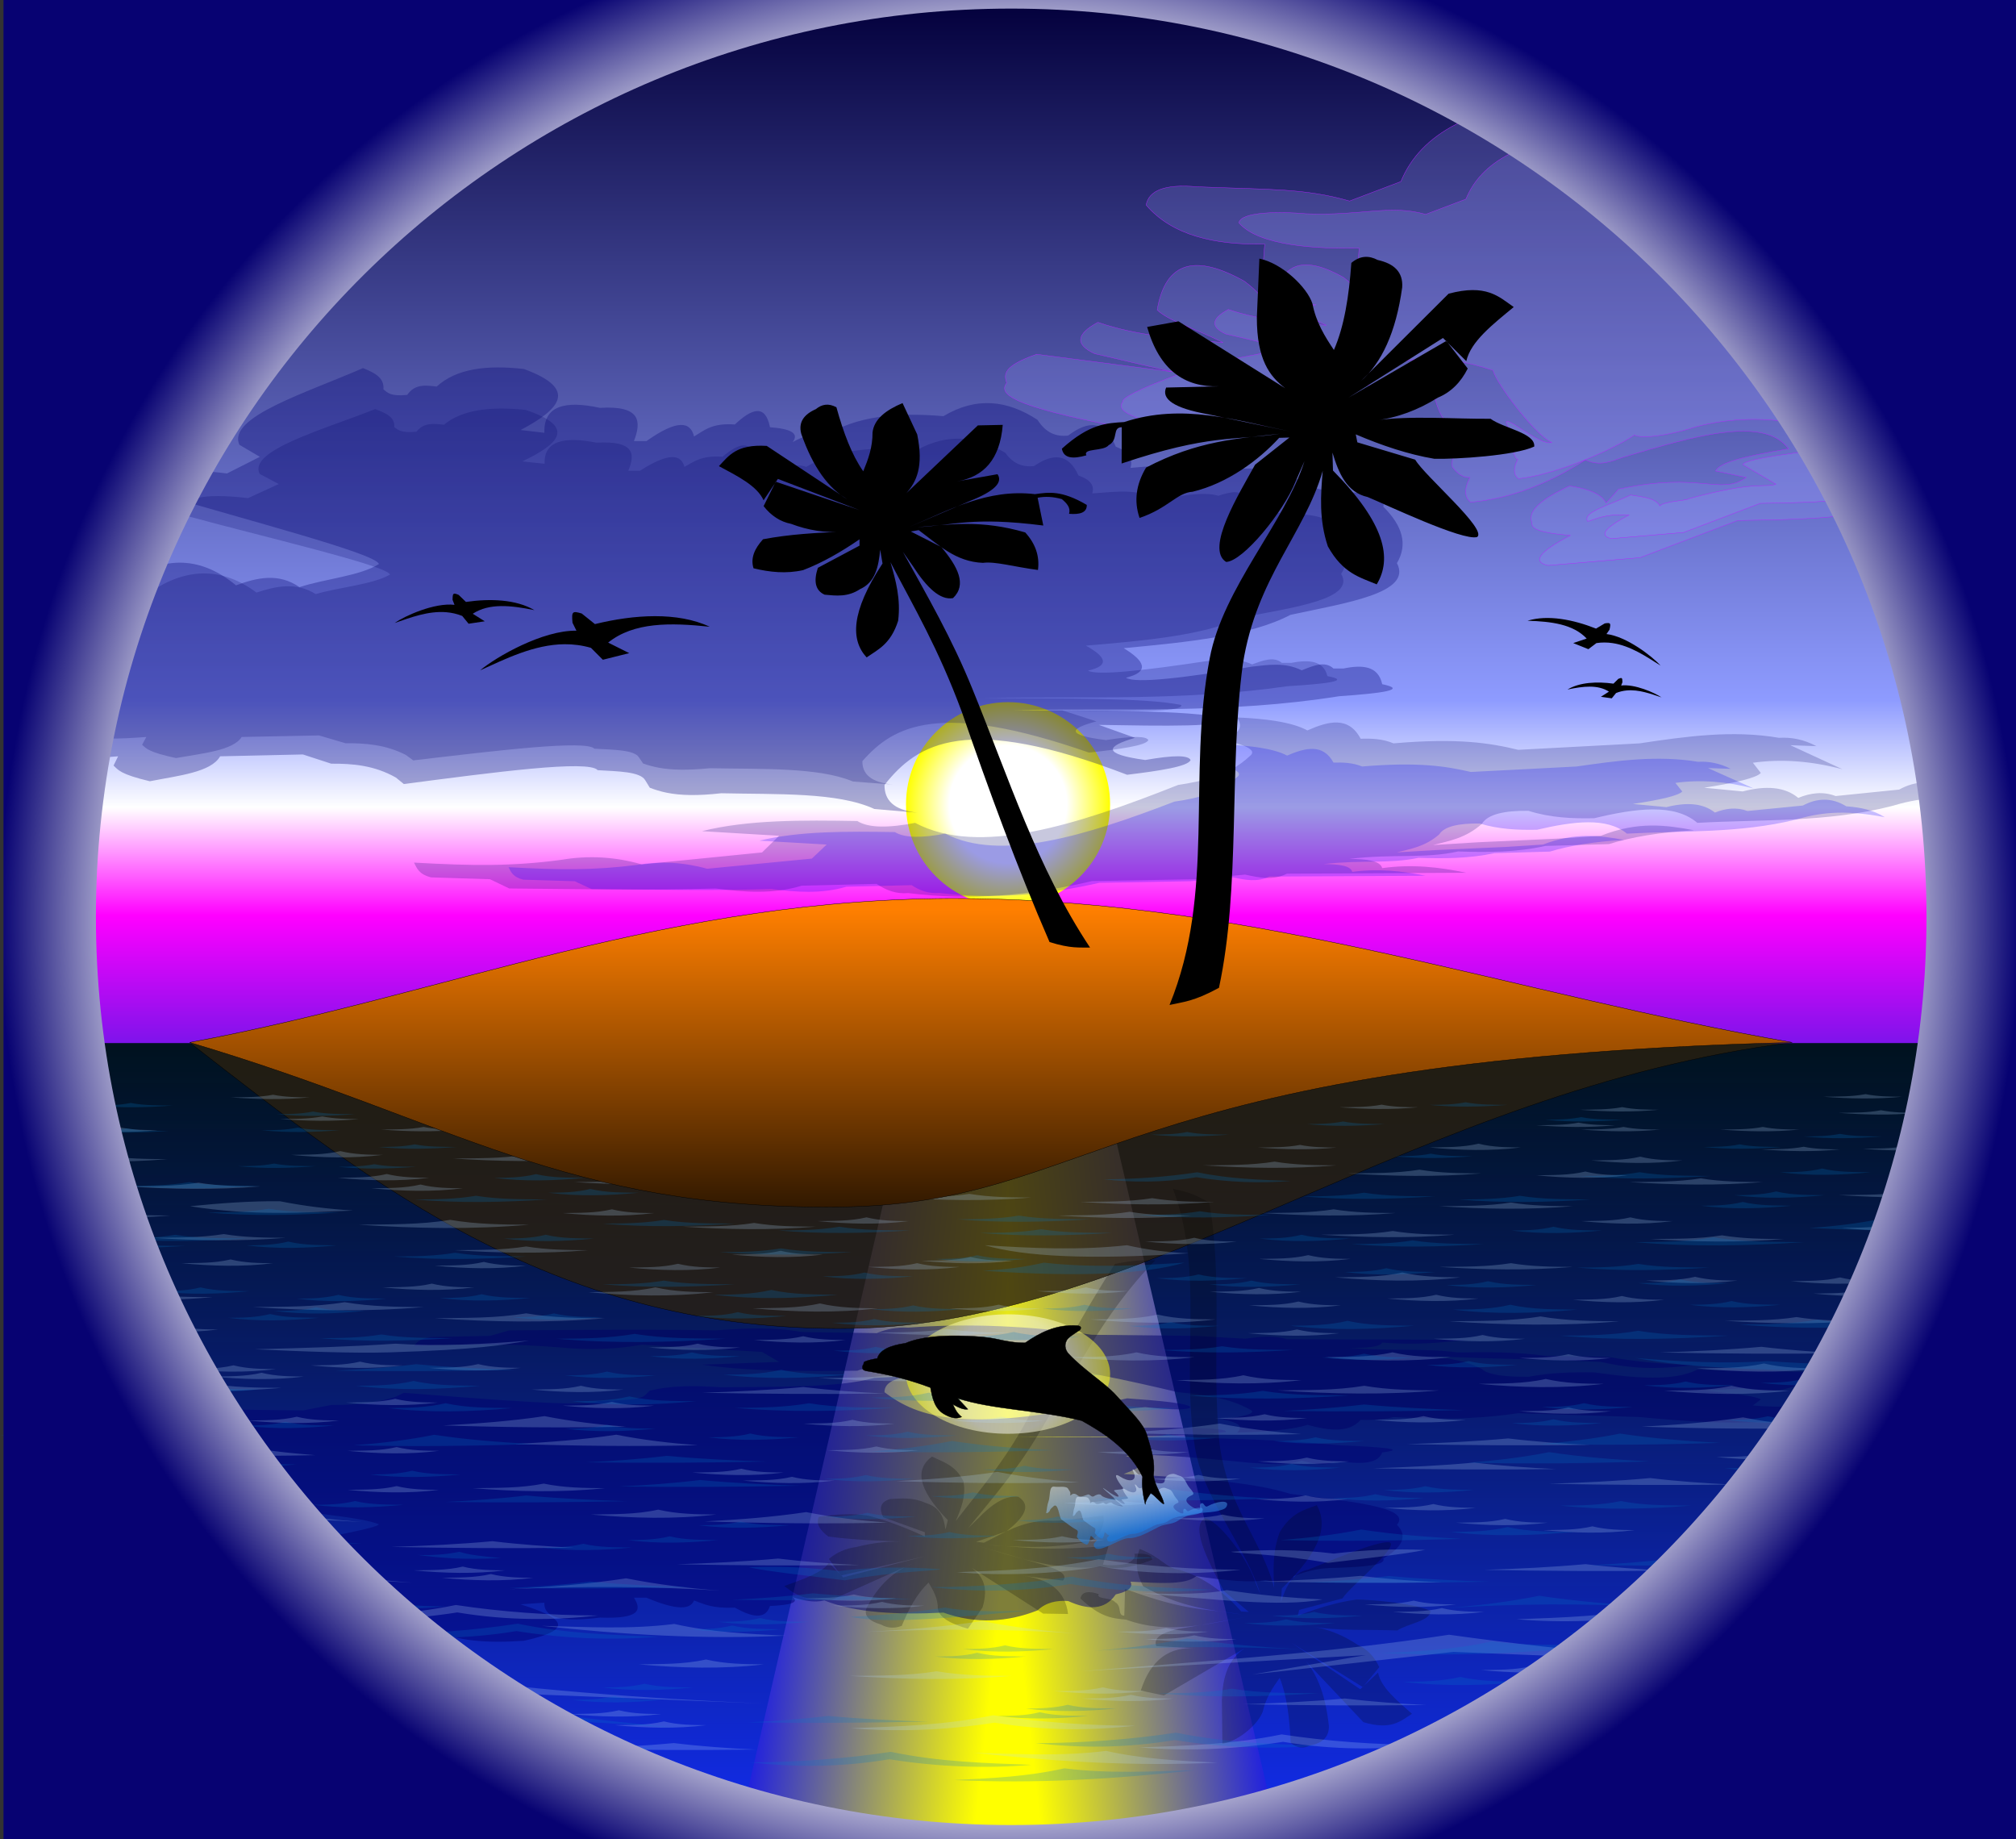 <?xml version="1.0" encoding="UTF-8" standalone="no"?>
<!-- Created with Serif DrawPlus 12,0,3,25 (Nov 21, 16:13:25) (http://www.serif.com) -->
<svg
    xmlns:rdf="http://www.w3.org/1999/02/22-rdf-syntax-ns#"
    xmlns="http://www.w3.org/2000/svg"
    xmlns:cc="http://web.resource.org/cc/"
    xmlns:xlink="http://www.w3.org/1999/xlink"
    xmlns:dc="http://purl.org/dc/elements/1.1/"
    version="1.1"
    viewBox="0 0 762.26 695.32"
  >
  <rect x="0" y="0" width="762.26" height="695.32" fill="#333333" stroke="none"/>
  <defs
    >
    <linearGradient
        id="grad_dp_001"
        y2="445.22"
        gradientUnits="userSpaceOnUse"
        x2="601.97"
        y1="738.51"
        x1="601.97"
      >
      <stop
          stop-color="#122ceb"
          offset="0"
      />
      <stop
          stop-color="black"
          stop-opacity=".8"
          offset="1"
      />
    </linearGradient
    >
    <linearGradient
        id="grad_dp_002"
        y2="633.26"
        gradientUnits="userSpaceOnUse"
        x2="587.4"
        y1="622.23"
        x1="488.23"
      >
      <stop
          stop-color="blue"
          offset="0"
      />
      <stop
          stop-color="yellow"
          offset="1"
      />
    </linearGradient
    >
    <linearGradient
        id="grad_dp_003"
        y2="633.26"
        gradientUnits="userSpaceOnUse"
        x2="588.15"
        y1="622.23"
        x1="687.31"
      >
      <stop
          stop-color="blue"
          offset="0"
      />
      <stop
          stop-color="yellow"
          offset="1"
      />
    </linearGradient
    >
    <radialGradient
        id="grad_dp_004"
        gradientUnits="userSpaceOnUse"
        cy="569.38"
        cx="587.89"
        r="38.74"
      >
      <stop
          stop-color="white"
          stop-opacity=".502"
          offset="0"
      />
      <stop
          stop-color="white"
          stop-opacity=".502"
          offset=".573"
      />
      <stop
          stop-color="yellow"
          stop-opacity=".502"
          offset="1"
      />
    </radialGradient
    >
    <linearGradient
        id="grad_dp_005"
        y2="444.08"
        gradientUnits="userSpaceOnUse"
        x2="584.59"
        y1="50.709"
        x1="584.59"
      >
      <stop
          stop-color="#03003c"
          offset="0"
      />
      <stop
          stop-color="#8e9bff"
          offset=".671"
      />
      <stop
          stop-color="white"
          offset=".774"
      />
      <stop
          stop-color="magenta"
          offset=".878"
      />
      <stop
          stop-color="#7f13eb"
          offset="1"
      />
    </linearGradient
    >
    <radialGradient
        id="grad_dp_006"
        gradientUnits="userSpaceOnUse"
        cy="353.98"
        cx="587.89"
        r="38.74"
      >
      <stop
          stop-color="white"
          offset="0"
      />
      <stop
          stop-color="white"
          offset=".573"
      />
      <stop
          stop-color="yellow"
          offset="1"
      />
    </radialGradient
    >
    <linearGradient
        id="grad_dp_007"
        y2="393.69"
        gradientUnits="userSpaceOnUse"
        x2="553.82"
        y1="533.39"
        x1="553.82"
      >
      <stop
          stop-color="black"
          offset="0"
      />
      <stop
          stop-color="#ff7f00"
          offset="1"
      />
    </linearGradient
    >
    <linearGradient
        id="grad_dp_008"
        y2="631.54"
        gradientUnits="userSpaceOnUse"
        x2="630.66"
        y1="604.8"
        x1="625.67"
      >
      <stop
          stop-color="white"
          stop-opacity=".502"
          offset="0"
      />
      <stop
          stop-color="#137feb"
          stop-opacity=".502"
          offset="1"
      />
    </linearGradient
    >
    <linearGradient
        id="grad_dp_009"
        y2="629.91"
        gradientUnits="userSpaceOnUse"
        x2="632.73"
        y1="610.7"
        x1="629.14"
      >
      <stop
          stop-color="white"
          stop-opacity=".502"
          offset="0"
      />
      <stop
          stop-color="#137feb"
          stop-opacity=".502"
          offset="1"
      />
    </linearGradient
    >
    <radialGradient
        id="grad_dp_010"
        gradientUnits="userSpaceOnUse"
        cy="397.62"
        cx="588.53"
        r="381.99"
      >
      <stop
          stop-color="white"
          offset="0"
      />
      <stop
          stop-color="white"
          offset=".838"
      />
      <stop
          stop-color="#070272"
          offset="1"
      />
    </radialGradient
    >
  </defs
  >
  <g
      id="dp_group001"
      fill-rule="evenodd"
      transform="translate(-206.74 -49.959)"
    >
    <path
        id="dp_path002"
        d="m210.1 443.39h755.58v300.88h-755.58z"
        fill="#005c9c"
    />
    <path
        id="dp_path003"
        d="m210.1 443.39h755.58v300.88h-755.58z"
        fill="url(#grad_dp_001)"
    />
    <path
        id="dp_path004"
        d="m541.94 499.45l-56.38 244.26h101.29 1.61l1.2-251.36c-16.08 4.4-31.64 5.91-47.72 7.1z"
        fill="url(#grad_dp_002)"
    />
    <path
        id="dp_path005"
        d="m628.99 482.16l60.99 261.55h-101.28-1.61l1.03-251.36c13.7-2.83 25.03-5.66 40.87-10.19z"
        fill="url(#grad_dp_003)"
    />
    <path
        id="dp_path006"
        d="m278.44 444.03h605.96c-141.93 17.84-244.98 106.55-355.8 108.1s-180.04-53.48-250.16-108.1z"
        fill-opacity=".8"
        stroke="black"
        stroke-width=".133"
        fill="#2a200f"
    />
    <path
        id="dp_path007"
        fill-opacity=".502"
        d="m221.83 615.51c3.66 1.23 5.72-0.39 16.29-0.84-11.66 0.55-24.64 3.21-28.29 5.43-0.25 3.48-0.3 6.87 9.85 5.85 13.35-3.76 17.81-3.42 33.44-4.39 14.29 6.35 28.58 6.81 42.86-0.2 8.01 1.73 16.01 2.87 24.01-0.42 9.25 1.86 22.93 2.52 30.01 5.22-0.9 2.38-51.71 10.17-83.16 15.86-2.02 4.69 7.16 6.04 25.72 4.6l12.43 3.75-7.72 2.72c-4.75 6.25 25.15 11.69 46.73 17.33 4.17-1.02 8.14-2.11 7.71-4.8 1.59-0.77 2.73-1.64 9-1.26 2.93 2.54 7.06 2.17 11.15 1.88 7.29 4.04 18.86 4.94 33 3.97 21-4.59 13.22-9.19-1.28-13.78l9-0.63c-0.36 6.06 7.64 7.37 21 5.64 15.51 0.57 15.69-3.06 12.86-7.52h4.72c11.64 4.93 16.65 4.47 18 1.05 3.87 1.37 6.76 3.09 15.43 2.71 6.36 3.55 11.51 4.74 13.29-0.62 7.69-0.34 11.18-1.34 8.58-3.34 4 1.28 8 2.19 12 1.25 11.77 4.67 27.52 5.48 45 4.59 12.48 4.47 24.26 3.6 35.58-0.84 3.23-3.03 7.21-3.85 11.58-3.54 7.54 3.42 13.89 3.54 18-2.51 4.62-1.06 6.66-2.63 5.57-4.8 10.03 0.49 20.72 1.43 24.87-2.09 11.14 1.67 20.72 2.58 26.14 1.46 5.18 1.08 10.15 1.95 10.72-1.46 5.29-2.14 10.57-3.22 15.86-3.13 10.24-0.36 19.25-0.95 18-3.55 7.2-4.24 9.38-8.49 5.15-12.74 5.97-6.77-19.07-8.94-40.29-11.69-14.96-4.71-38.83-6.17-63.02-7.51 8.2-3 9.82-5.36 0.86-6.68 3.5-1.38 22.35-0.02 47.58 2.5 6.29 0.42 12.57 1.04 18.86-0.83 4.38 1.05 8.79 2.19 12 0.41h3.86c7.21 0.89 13.08 0.59 14.58-3.54 9.88-1.24 0.13-2.05-16.29-2.72-42.09-4.01-81.97-2.66-122.6-3.13 30.44-0.19 65.3 0.11 79.73-1.88 1.31-2.02-23.77-1.7-48.01-1.46l13.72-2.93c-10.99-1.91-12.59-3.64 3.86-5 11.11 1.16 16.31 1.05 17.14 0-0.89-1.46-11.65-2.44-24-3.34-60.8 13.95-79.14 7.22-91.73-2.3-0.06-3.37 3.34-5.68 12.43-6.26l-16.29 0.83c-13.84 3.84-36.74 3.26-57.87 3.55-4.55-0.3-8.34-0.42-11.56-0.4-7.21 0.05-11.63 0.78-15.45 1.65l-1.71 1.67c-1.85 1.99-10.31 2.02-18 2.3-3.39 2.37-38.62-0.42-73.3-3.13l-3 1.46c-8.15 2.75-16.29 3.17-24.44 3.13l-10.71 2.09-31.3-0.42c-3.45-3.63-15.85-4.36-26.57-5.64-11.16 1.59-11.95 2.54-13.72 3.55l1.71 2.09c-11.65-0.59-20.77-0.66-24.43 0.42 1.29 1.57 2.14 3.17 11.58 4.17-8.94 0.32-17.07 1.01-24.87 1.88l16.29 1.05c1.72 2.5-1.14 3.89-8.57 4.17-10.29-1.95 8.14 4.87 11.57 7.94-14.74 0.28-16.9 10.36-11.14 13.15z"
        fill="#000073"
    />
    <path
        id="dp_path008"
        fill-opacity=".502"
        d="m363.28 558.72c22.3-0.75 37.32-0.85 55.73 0.63 10.15 1.02 20.29 0.71 30.43-1.05l45.44 2.72 6.43 3.76-29.15 1.04c17.33 2.59 37.94 2.51 58.73 2.3 4.26-1.62 11.89-1.59 21.86-0.42 23.87-7.58 60.67-0.62 99.45 8.56 9.86 0.9 19.43 2.22 27 6.47 2.94 1.25-0.65 2.51-10.28 3.76 5.02 1.01 8.56 2.33 5.57 5.01 10.35-0.24 20.79-1.02 26.57-2.92 8.02 2.11 15.58 3.27 20.15-1.88 4.15 0.07 8.29 0 12.43-1.05 24.36 1.27 36.58 0.07 47.15-1.46l45.87 1.46c17.58 1.57 35.15 3.06 52.72 1.25 4.72 0.18 9.44-0.37 14.15-1.87l-9.86 0.21 19.72-5.43c-11.85 1.86-23.15 2.38-33.87 1.46l3-2.3c-1.62-1.11-9.51-2.23-21.43-3.34l14.58-0.83c8.59 1.32 15.83 1.1 21-1.46 4.72 1.15 9.43 1.49 14.15 0.41l24 1.47c6.29 2.05 12.58 2.18 18.86-0.22 6.07-0.24 11.8-1 16.72-2.92-18.57 2.23-29.19 1.06-38.58-0.62-24.43-3.71-48.86-2.95-73.3-3.76-8.78 4.46-23.36 3.28-39.01 1.04-8.29-0.11-16.57 0.11-24.86 1.67-9.06 0.07-15.37-0.76-17.57-2.92-6.15-3.27-12.29-3.85-18.44-4.8l17.15 0.63 30.43 0.83 15.86 0.63c13.96 3.32 24.66 2.41 35.16 1.25-13.07-0.47-23.66-1.55-32.16-3.13l-24-0.42c-11-1.46-22-1.47-33-1.25-12.96-1.67-24.15-0.48-41.16-1.67 6.45-0.03 11.72-0.4 12.44-2.09 11.24 0.95 21.62 0.24 31.72-1.05l-67.73-0.2c-5.29-1.6-10.57-0.88-15.86-0.21l-18.43-1.05-39.44-0.42c-23.15-3.27-46.3-4.44-69.44-2.71-4.65-0.24-8.5 0.66-12 2.09l-28.3-0.42c-10.86-1.97-21.72-1.44-32.57-0.62-26.01-0.5-52.01-0.14-78.02 0l-7.29 2.08-22.28 0.42c-4.65 0.71-5.33 2.06-6.44 3.34z"
        fill="#000067"
    />
    <path
        id="dp_path009"
        fill-opacity=".216"
        d="m628.28 527.77c-12.26 19.1-22.98 38.87-33.17 58.86-9 16.43-18 26.64-27 38.33 2.03-4.71 3.95-9.44 2.92-15-2.81-5.94-7.51-7.32-11.93-9.37-6.02 4.44-6.05 11.54 6.02 24.02l-0.89 3.54c-0.61-4.33-1.84-8.35-7.58-10.09-4.66-2.08-9.04-1.7-13.43-1.42-3.49 1.06-4.23 3.4-2.54 6.86l15.75 5.68-0.01 1.62c-6.96-3.23-14.04-5.99-21.33-7.88-6.38-0.97-12.59-0.55-18.74 0.47-1.21 2.6 0.41 5.05 3.6 7.42 10.09 1.31 20.08 1.65 30.06 1.95-6.61-0.36-13.1 0.36-19.49 2-4.05 0.54-7.5 2.05-10.36 4.53l4.58 6.25 31.61-7.25-30.79 7.95-5.41-5.46c-2.42 3.69-9.82 6.17-16.89 8.74 3.74 2.65 6.62 5.66 18.09 5.18l30.51-13.68c-7.08 2.77-13 8.12-17.45 16.75-1.19 2.97 0.98 4.98 5.5 6.33 2.27 1.25 4.81 1.58 7.79 0.47 2.62-6.43 5.78-12.18 10.13-16.37 1.85 3.03 3.56 6.12 3.52 9.92 0.57 3.42 5.06 5.74 11.35 7.53l5.54-8.02c2.48-8.26-0.28-12.08-4.09-15.01l27.01 17.32 9.41 0.14c-1.04-8.93-7.29-13.32-17.29-14.46l15.32 1.83c2.12-2.07-1.12-4.34-10.35-6.83l-23.05-6.67c15.08 4.31 29.52 9.85 47.56 8.4 5.08 0.47 10.01 1.07 19.59-2.75 0.08-1.99-2.61-2.5-6.7-2.28 0.69 1.6-0.88 2.7-2.71 3.76-3.25 0.63-6.3 0.74-9.18 0.35l2.15-7.1c-27.21 2.33-33.71 0.03-47.58-0.41 12.38 0.71 24.27 1.91 40.75-1.36 3.8-2.83 5.52-6.01 4.82-9.6-8.9 0.78-16.2 2.24-20.8 1.82-10.41 0.26-16.93 4.72-24.3 8.36l-2.99-0.34 11.53-3.97c6.28-5.02 9.77-9.65 4.42-13.08-4.87-0.58-9.94 2.72-15.11 8.15l-3.82 3.68c9.15-11.21 18.52-22.07 26.42-35.3 13.52-22.36 24.33-45.54 44.35-65.92-4.13 0.08-7.15-0.3-15.32 1.41z"
        fill="black"
    />
    <path
        id="dp_path010"
        fill-opacity=".216"
        d="m663.96 504.58c5.23 28.72 0.84 61.39 3.87 90.89 3.07 24.37 16.11 36.89 20.69 54.79-0.37-6.86-0.64-13.74 2.1-21.1 4.49-7.51 9.27-8.38 14.01-10.22 4.15 7.36 1.91 17.06-13.23 31.5l-0.31 5.02c1.95-5.79 4.37-11.01 10.23-12.14 4.96-1.83 27.07-11.57 31.04-10.25 2.89 2.21-15.36 16.77-18.03 21.13l-16.36 4.35-0.51 2.21c7.46-2.91 14.88-5.15 22.23-6.15 6.19 0.05 22.51 1.58 27.87 4.29 0.28 3.81-8.78 4.86-12.48 7.41-9.74-0.4-23 0.25-32.32-1.49 6.22 0.95 11.98 3.33 17.36 6.94 3.58 1.61 6.28 4.43 8.13 8.42l-6.22 7.55-26.89-16.72 25.91 17.51 6.73-6.29c1.06 5.55 7.11 10.54 12.82 15.57-4.3 2.82-7.92 6.3-18.36 3.17l-23.83-25.27c5.66 5.31 9.41 13.9 10.78 26.64 0.15 4.31-2.5 6.59-7.11 7.45-2.49 1.22-4.94 1.12-7.34-1.04-0.38-9.35-1.46-17.87-4.14-24.54-2.68 3.75-5.24 7.6-6.41 12.79-1.63 4.55-8.87 11.06-15.26 12.15l-0.19-16.47c0.34-11.82 4.11-16.44 8.57-19.62l-30.49 17.82-8.74-1.84c3.82-11.96 11-16.6 20.59-16l-14.73-0.82c-1.3-3.28 2.42-5.68 11.74-7.08l23.42-4.13c-15.3 2.63-30.41 7.07-46.62 1.19-4.84-0.45-9.58-0.7-17.22-7.99 0.56-2.73 3.22-2.85 6.92-1.66-1.15 2.03 4.8 1.21 6.16 3.04 2.8 1.57 0.74 5.05 3.51 5.14l0.28-10.16c24.4 9.05 31.14 7.32 44.09 9.71-11.66-1.7-23.02-2.62-37.21-10.65-2.61-4.68-3.18-9.4-1.38-14.15 7.97 2.99 10.25 7.4 14.65 7.81 9.53 2.6 18.12 9.27 23.76 15.84l2.87 0.17-9.39-7.9c-4.19-8.21-13.3-23.97-7.27-27.49 4.69 0.26 15.67 14.53 18.73 23.05l2.35 5.87c-4.88-17.29-21.74-36.22-24.82-55.99-5.35-33.45 3.74-65.36-8.25-97.5 3.79 1 6.7 1.13 13.7 5.24z"
        fill="black"
    />
    <path
        id="dp_path011"
        d="m587.89 546.8c21.31 0 38.59 10.11 38.59 22.58s-17.28 22.58-38.59 22.58-38.59-10.11-38.59-22.58 17.28-22.58 38.59-22.58z"
        fill="url(#grad_dp_004)"
    />
    <path
        id="dp_path012"
        d="m210.1 50.092h755.58v394.17h-755.58z"
        fill="url(#grad_dp_005)"
    />
    <path
        id="dp_path013"
        d="m587.89 315.39c21.31 0 38.59 17.28 38.59 38.59s-17.28 38.58-38.59 38.58-38.59-17.27-38.59-38.58 17.28-38.59 38.59-38.59z"
        fill="url(#grad_dp_006)"
    />
    <path
        id="dp_path014"
        d="m598.71 183.88l51.48 6.66-29.56-6.9c-7.2-3.31-7.34-7.21 1.23-11.83 15.44 5.31 31.86 6.27 47.3 7.64-11.16-5.65-20.28-7.99-24.88-12.32 3.14-18.65 14.76-21.1 33.01-10.84 4.34 3.36 8.27 6.73 6.65 10.1 6.54 0.44 13.26 0.29 20.45-1.23-10.94 0.15-16.49-5.58-20.2-13.31l0.74-9.61c-19.06 0.36-34.98-3.31-44.84-14.78 1.03-5.46 7.02-8.01 19.22-6.9 27 1.1 40.56 0.46 57.71 5.39l19.4-7.36c7.4-18.03 27.24-29.279 63.56-31.541 20.37-16.937 32.92-27.426 109.8-27.637 21.52-8.403 35.21 1.872 34.98 18.523-10.37 19.412-29.86 26.245-68.9 46.325l-11.58 7.88c25.62 2.85 51.46 5.56 61.1 17.74-2.05 11.24-9.38 18.82-19.96 24.15 9.36 1.69 18.27 3.63 21.68 8.62-0.13-3.88 21.64-2.2 22.66 3.94 6.64 26.2 8.56 34.53-2.71 40.17-9.7 4.3-21.6 7.51-50.5 9.85l12.32 2.22c11.18 6.31-14.07 7.5-45.09 7.88l-36.95 14.05-34.73 2.95c-5.89-1.29-4.14-4.77 8.37-11.33-13.8-1.22-14.63-3.05-14.53-4.93-1.69-3.95 2.83-8.53 14.28-13.8 6.54 1.03 11.87 2.75 13.8 6.41 2.21-2.37 3.79-4.12 4.68-5.18 31.06-6.78 38.5 2.54 48.29-4.43l-11.58-2.46c1.75-3.15 9.4-5.24 27.59-8.38-9.34-12.66-35.94-4.76-62.57 3.2-4.38 1.49-8.55 3.59-14.29 0.99-14.13 9.2-28.57 14.69-43.36 16.01-2.26-1.88-2.6-4.85-0.25-9.36-2.59 0.18-4.71-1.49-6.65-3.94-0.49-4.22 1.31-7.53 7.39-9.12-8.28-3.95-12.08-9.69-13.79-16.26-27.67-9.07-39.57-5.23-52.48-2.22-17.72 8.59-40.73 11.46-65.04 12.81-44.61-8.56-47.46-13.05-44.59-17-1.01-3.16-1.59-6.35 11.34-10.84z"
        fill-opacity=".2"
        stroke="#b520ff"
        stroke-width=".133"
        fill="#9f9fff"
    />
    <path
        id="dp_path015"
        d="m662.82 187.69l30.58-6.06-23.17-5.41c-5.65-2.59-5.76-5.65 0.96-9.27 12.11 4.16 24.98 4.91 37.09 5.99-8.76-4.43-15.9-6.26-19.51-9.66 2.46-14.63 11.57-16.55 25.88-8.5 3.4 2.64 6.49 5.28 5.22 7.92 5.12 0.34 10.39 0.23 16.03-0.97-8.58 0.12-12.93-4.37-15.84-10.43l0.58-7.54c-14.94 0.28-37.74-0.58-45.47-9.58 0.81-4.28 15.82-4.29 25.38-3.42 21.17 0.86 31.81-3.64 45.25 0.23l15.21-5.77c5.81-14.14 21.36-22.96 49.83-24.74 15.98-13.28 25.82-21.507 86.09-21.672 16.88-6.591 39.09-11.188 38.91 1.871-8.13 15.222-43.47 28.161-74.08 43.901l-5.49 18.52c20.09 2.24 52.13 3.49 59.68 13.04-1.6 8.81-2.73 22.92-11.03 27.1 7.34 1.32 14.33 2.84 17 6.76-0.1-3.04 28.22 5.91 29.02 10.72 5.2 20.55-4.54 19.45-13.38 23.86-7.6 3.38-16.93 5.89-39.59 7.73l9.66 1.74c8.76 4.95-11.03 5.89-35.35 6.18l-28.98 11.01-27.23 2.32c-4.61-1.01-3.24-3.74 6.57-8.88-10.82-0.96-15.84 3.48-15.76 2.01-1.33-3.1 7.48-5.47 16.46-9.61 5.12 0.81 9.47 1.25 10.98 4.12 1.73-1.86 10.28-1.92 10.97-2.74 26.07-7.04 29.15-3.92 32.93-5.49l-12.51-7.42c1.38-2.47 22.94-4.53 37.21-6.99-7.33-9.93-35.37-13.1-56.26-6.86-3.42 1.16-17.44 4.79-21.94 2.74-11.08 7.23-32.31 15.43-43.91 16.47-1.77-1.47-2.03-3.81-0.19-7.34-2.03 0.14-2.84-11.81-4.35-13.73-0.39-3.31 12.43 8.65 17.2 7.4-6.49-3.1-20.88-22.14-22.22-27.3-21.69-7.11-31.02-4.1-41.15-1.74-13.89 6.74-44.8 25.87-63.85 26.93-34.98-6.71-37.22-10.24-34.96-13.33-0.79-2.48 21.4-10.59 31.53-14.11z"
        fill-opacity=".2"
        stroke="#b520ff"
        stroke-width=".133"
        fill="#9f9fff"
    />
    <path
        id="dp_path016"
        fill-opacity=".224"
        d="m615.44 681.72c45.57-3.72 93.63-6.82 139.2-13.8 47.62 6.67 92.16 10.04 138.35 11.97l-136.7-5.47-75.95 8.51 42.8-7.29zm56.75-45.17c12.95-0.85 25.89-0.93 38.83 0.7 11.53-1.39 23.05-1.89 34.58-1.4-8.2 1.71-22.87 3.2-36.71 4.91-19.86-3.48-34.83-3.53-36.7-4.21zm-444.14 73.74c16.13 0.39 29.27 0.3 34.05-1.17 18.07 2.19 37.42 3.27 56.91 4.21l-56.38-1.17zm545.74-13.81c18.61-1.94 37.23-3.53 55.85-6.79 13.32 1.85 29.03 2.13 45.21 2.11-32.92 0.55-66.72 2.25-101.06 4.68zm-205.32-52.2c17.47-0.67 34.81-1.05 53.72-4.92 17.19 2.6 35.12 3.88 53.73 3.98-16.49 1.81-33.88 2.01-53.2-1.17-18.8 2.92-36.86 3.56-54.25 2.11zm271.81-11.94c6.45-0.53 12.34-1.18 15.95-2.34 5.32 1.05 10.64 1.36 15.96 1.17-8.48 1.1-17.74 1.94-31.91 1.17zm-12.77-43.07c12.77-0.66 25.53-1.6 38.29-3.51 10.29 2.02 20.57 3.2 30.86 3.98-23.06 0.52-46.1 0.25-69.15-0.47zm-248.4-68.59c17.9 1.15 35.81 1.99 53.72 0 7.12 1.62 14.86 2.68 23.4 3.05-37.47 2.54-62.34 1.27-77.12-3.05zm59.57 131.56c13.97 0.48 25.04 0.21 31.92-1.18 12.06 1.84 24.11 2.94 36.17 3.52-15.13 3.02-42.57-0.14-68.09-2.34zm-335.63-92.23c18.73-0.48 37.31-1 53.19-2.11 16.01 1.08 33.1 0.25 50.53-1.17-10.3 1.69-19.21 3.4-52.66 4.45-14.35 0.39-32.44-0.31-51.06-1.17zm-24.47-54.07c11.35-1.12 22.7-2.01 34.04-1.88 9.22 1.85 18.44 2.92 27.66 3.52-19.28 0.77-38.03 2.08-61.7-1.64zm267.55-3.28c9.04-0.13 18.08 0.04 27.13-1.4 7.8 1.3 15.6 1.36 23.4 1.4-16.84 1.42-33.68 1.08-50.53 0zm69.15 1.64c9.04-0.13 18.08 0.04 27.12-1.41 7.8 1.31 15.61 1.37 23.41 1.41-16.85 1.42-33.69 1.08-50.53 0zm90.95 12.4c9.05-0.12 18.09 0.05 27.13-1.4 7.8 1.3 15.6 1.36 23.4 1.4-16.84 1.42-33.68 1.08-50.53 0zm48.41 32.75c11.52-0.17 23.03 0.05 34.55-1.85 9.93 1.71 19.87 1.79 29.81 1.85-21.46 1.86-42.91 1.41-64.36 0zm-412.23-36.52c11.52-0.17 23.03 0.06 34.55-1.84 9.94 1.71 19.87 1.78 29.81 1.84-21.45 1.87-42.91 1.42-64.36 0zm69.25 151.63c16.54 0.42 32.96 1.42 50.04-0.71 13.7 3.09 27.91 3.77 42.12 4.43-31.29 1.5-61.87-0.4-92.16-3.72zm-157.54-89.96c10.56-0.15 21.12 0.06 31.69-1.72 9.11 1.6 18.23 1.67 27.35 1.72-19.69 1.74-39.36 1.33-59.04 0zm-9.46 60.35c14.14-0.56 28.32-0.75 42.21-2.93 12.45 1.25 24.67 0.98 36.88 0.68-26.11 2.49-52.53 2.82-79.09 2.25zm140.83-22.43c8.95-0.15 17.9 0.06 26.85-1.72 7.72 1.6 15.44 1.67 23.15 1.72-16.67 1.74-33.33 1.32-50 0zm152.99-122.72c11.62-0.45 23.16-0.7 35.74-3.29 11.44 1.74 23.36 2.6 35.74 2.66-10.97 1.21-22.54 1.35-35.38-0.78-12.52 1.95-24.53 2.38-36.1 1.41zm292.22 28.54c9.04-0.12 18.08 0.05 27.12-1.4 7.81 1.3 15.61 1.36 23.41 1.4-16.85 1.42-33.69 1.08-50.53 0zm-293.08 35.35c9.04-0.13 18.08 0.04 27.12-1.41 7.81 1.31 15.61 1.36 23.41 1.41-16.85 1.42-33.69 1.08-50.53 0zm-21.28 17.2c10.95-0.16 21.89 0.05 32.84-1.75 9.44 1.62 18.88 1.7 28.33 1.75-20.39 1.77-40.78 1.35-61.17 0zm173.4 4.68c10.95-0.16 21.9 0.06 32.84-1.75 9.44 1.62 18.89 1.7 28.33 1.75-20.39 1.77-40.78 1.35-61.17 0zm-60.1 16.04c12.76-0.66 25.53-1.6 38.3-3.51 10.28 2.02 20.56 3.2 30.84 3.98-23.04 0.52-46.09 0.25-69.14-0.47zm-228.19 4.21c12.77-0.66 25.53-1.6 38.3-3.51 10.28 2.03 20.56 3.21 30.85 3.98-23.05 0.53-46.1 0.26-69.15-0.47zm-27.13-7.02c12.77-0.66 25.53-1.6 38.3-3.51 10.28 2.03 20.57 3.21 30.85 3.98-23.05 0.53-46.1 0.25-69.15-0.47zm-117.55 10.77c12.77-0.66 25.53-1.6 38.3-3.51 10.28 2.02 20.57 3.2 30.85 3.98-23.05 0.52-46.1 0.26-69.15-0.47zm427.12-91.06c9.05-0.13 18.09 0.05 27.13-1.4 7.8 1.3 15.6 1.36 23.4 1.4-16.84 1.42-33.68 1.08-50.53 0zm67.02-2.57c9.05-0.13 18.09 0.04 27.13-1.41 7.8 1.31 15.6 1.36 23.4 1.41-16.84 1.42-33.68 1.08-50.53 0zm-286.16 7.72c9.04-0.12 18.08 0.05 27.13-1.4 7.8 1.3 15.6 1.36 23.4 1.4-16.85 1.42-33.69 1.08-50.53 0zm-40.96-16.85c9.05-0.13 18.09 0.04 27.13-1.41 7.8 1.31 15.6 1.36 23.4 1.41-16.84 1.42-33.68 1.07-50.53 0zm59.57-1.17c9.05-0.13 18.09 0.04 27.13-1.41 7.8 1.31 15.6 1.37 23.41 1.41-16.85 1.42-33.69 1.08-50.54 0zm178.2-5.15c9.04-0.13 18.08 0.04 27.12-1.41 7.8 1.31 15.6 1.36 23.4 1.41-16.84 1.42-33.68 1.08-50.52 0zm54.78 3.04c9.04-0.13 18.08 0.05 27.12-1.4 7.81 1.3 15.61 1.36 23.41 1.4-16.85 1.42-33.69 1.08-50.53 0zm106.38 3.28c9.04-0.13 18.08 0.04 27.13-1.41 7.8 1.31 15.6 1.36 23.4 1.41-16.85 1.42-33.69 1.08-50.53 0zm-444.67-8.9c9.04-0.13 18.08 0.05 27.13-1.4 7.8 1.3 15.6 1.36 23.4 1.4-16.84 1.42-33.69 1.08-50.53 0zm-158.51 0.24c9.04-0.13 18.08 0.04 27.13-1.41 7.8 1.3 15.6 1.36 23.4 1.41-16.85 1.41-33.69 1.07-50.53 0zm35.1 10.3c9.05-0.13 18.09 0.04 27.13-1.41 7.81 1.3 15.61 1.36 23.41 1.41-16.85 1.41-33.69 1.07-50.54 0zm-34.04 11c9.05-0.13 18.09 0.04 27.13-1.41 7.8 1.31 15.6 1.36 23.41 1.41-16.85 1.42-33.69 1.07-50.54 0zm43.62 8.43c9.04-0.13 18.08 0.04 27.13-1.41 7.8 1.3 15.6 1.36 23.4 1.41-16.85 1.42-33.69 1.07-50.53 0zm114.36 4.68c9.04-0.13 18.08 0.04 27.12-1.41 7.8 1.3 15.61 1.36 23.41 1.41-16.85 1.42-33.69 1.07-50.53 0zm228.19-13.11c9.04-0.13 18.08 0.04 27.13-1.41 7.8 1.31 15.6 1.36 23.4 1.41-16.85 1.42-33.69 1.07-50.53 0zm-195.21-42.79c5.33-0.09 10.66 0.03 15.99-0.98 4.6 0.91 9.19 0.95 13.79 0.98-9.93 0.99-19.85 0.75-29.78 0zm44.14-5.62c5.34-0.09 10.66 0.03 16-0.98 4.6 0.91 9.19 0.95 13.79 0.98-9.93 1-19.85 0.76-29.79 0zm-161.7 3.74c5.34-0.08 10.67 0.04 16-0.98 4.6 0.91 9.19 0.96 13.79 0.98-9.93 1-19.85 0.76-29.79 0zm-73.93 0.94c5.33-0.09 10.66 0.03 15.99-0.98 4.6 0.91 9.2 0.95 13.8 0.98-9.93 1-19.86 0.76-29.79 0zm130.85 11.24c5.33-0.09 10.66 0.03 15.99-0.99 4.6 0.92 9.2 0.96 13.8 0.99-9.93 0.99-19.86 0.75-29.79 0zm-114.36 0.23c5.33-0.09 10.66 0.03 15.99-0.98 4.6 0.91 9.2 0.95 13.79 0.98-9.92 0.99-19.85 0.76-29.78 0zm232.44 3.28c5.34-0.09 10.66 0.03 16-0.99 4.6 0.92 9.19 0.96 13.79 0.99-9.93 0.99-19.86 0.75-29.79 0zm33.51-12.17c5.33-0.09 10.66 0.03 15.99-0.99 4.6 0.91 9.2 0.96 13.8 0.99-9.93 0.99-19.86 0.75-29.79 0zm59.58 3.98c5.33-0.09 10.66 0.03 15.99-0.99 4.6 0.91 9.2 0.95 13.8 0.99-9.94 0.99-19.86 0.75-29.79 0zm43.08 3.51c5.33-0.09 10.66 0.03 15.99-0.99 4.6 0.92 9.2 0.96 13.8 0.99-9.93 0.99-19.86 0.75-29.79 0zm-292.55-2.81c5.33-0.09 10.66 0.03 15.99-0.98 4.6 0.91 9.2 0.95 13.8 0.98-9.93 0.99-19.86 0.75-29.79 0zm308.51-8.43c5.33-0.09 10.66 0.03 15.99-0.98 4.6 0.91 9.2 0.95 13.8 0.98-9.94 0.99-19.86 0.75-29.79 0zm31.38-0.47c5.33-0.09 10.66 0.03 15.99-0.98 4.6 0.91 9.2 0.95 13.8 0.98-9.93 1-19.86 0.76-29.79 0zm60.64 4.45c5.33-0.09 10.66 0.03 15.99-0.98 4.6 0.91 9.2 0.95 13.79 0.98-9.93 0.99-19.85 0.75-29.78 0zm90.95 0.94c5.33-0.09 10.66 0.03 16-0.99 4.59 0.92 9.19 0.96 13.79 0.99-9.93 0.99-19.86 0.75-29.79 0zm-121.8 14.28c5.33-0.09 10.66 0.03 15.99-0.99 4.6 0.92 9.2 0.96 13.79 0.99-9.92 0.99-19.85 0.75-29.78 0zm105.32-8.43c5.32-0.09 10.66 0.03 15.98-0.98 4.6 0.91 9.2 0.95 13.8 0.98-9.93 0.99-19.86 0.75-29.78 0zm17.02 1.64c5.32-0.09 10.66 0.03 15.98-0.99 4.6 0.92 9.2 0.96 13.8 0.99-9.93 0.99-19.86 0.75-29.78 0zm52.65 0c5.33-0.09 10.66 0.03 15.99-0.99 4.6 0.92 9.2 0.96 13.8 0.99-9.93 0.99-19.86 0.75-29.79 0zm15.43 7.49c5.33-0.09 10.66 0.03 15.99-0.99 4.6 0.92 9.2 0.96 13.79 0.99-9.92 0.99-19.85 0.75-29.78 0zm38.3-0.24c5.32-0.09 10.66 0.03 15.98-0.98 4.6 0.91 9.2 0.95 13.8 0.98-9.93 0.99-19.86 0.76-29.78 0zm-9.04-13.57c5.32-0.09 10.66 0.03 15.98-0.99 4.6 0.91 9.2 0.96 13.8 0.99-9.93 0.99-19.86 0.75-29.78 0zm-5.86-6.09c5.33-0.09 10.66 0.03 15.99-0.98 4.6 0.91 9.2 0.95 13.8 0.98-9.93 0.99-19.86 0.75-29.79 0zm5.86 37.17c9.04-0.12 18.08 0.05 27.12-1.4 7.8 1.3 15.6 1.36 23.4 1.4-16.84 1.42-33.68 1.08-50.52 0zm-151.07 27.16c9.05-0.13 18.09 0.04 27.13-1.41 7.8 1.31 15.6 1.36 23.4 1.41-16.84 1.42-33.68 1.08-50.53 0zm107.98 20.36c9.05-0.13 18.09 0.04 27.13-1.4 7.8 1.3 15.6 1.36 23.4 1.4-16.84 1.42-33.68 1.08-50.53 0zm-636.16-8.92c11.52-0.17 23.03 0.06 34.55-1.85 9.94 1.71 19.87 1.79 29.81 1.85-21.46 1.86-42.91 1.41-64.36 0zm79.79 3.74c11.52-0.16 23.03 0.06 34.55-1.84 9.93 1.71 19.87 1.79 29.81 1.84-21.46 1.86-42.91 1.42-64.36 0zm68.62 4.22c11.51-0.17 23.03 0.06 34.54-1.85 9.94 1.71 19.88 1.79 29.81 1.85-21.45 1.86-42.9 1.41-64.35 0zm57.97-9.84c8.47-0.16 16.95 0.06 25.42-1.84 7.3 1.71 14.61 1.79 21.92 1.84-15.78 1.87-31.56 1.42-47.34 0zm62.24 6.09c8.47-0.17 16.94 0.06 25.41-1.84 7.31 1.71 14.62 1.79 21.92 1.84-15.78 1.87-31.56 1.41-47.33 0zm127.65 4.21c8.48-0.16 16.94 0.06 25.42-1.84 7.3 1.71 14.61 1.79 21.92 1.84-15.78 1.87-31.56 1.42-47.34 0zm92.56-15.91c8.47-0.17 16.94 0.05 25.41-1.85 7.31 1.71 14.61 1.79 21.92 1.85-15.78 1.86-31.55 1.41-47.33 0zm-112.77 5.19c6.19-0.12 12.37 0.05 18.56-1.42 5.34 1.32 10.67 1.38 16.01 1.42-11.52 1.44-23.05 1.1-34.57 0zm293.61 0.94c6.19-0.13 12.37 0.04 18.56-1.42 5.34 1.32 10.68 1.38 16.01 1.42-11.52 1.44-23.05 1.09-34.57 0zm-8.51-4.68c6.19-0.13 12.37 0.04 18.56-1.42 5.34 1.32 10.67 1.38 16.01 1.42-11.52 1.44-23.05 1.09-34.57 0zm26.06 7.26c6.19-0.14 12.38 0.04 18.57-1.43 5.33 1.32 10.67 1.38 16 1.43-11.52 1.43-23.04 1.09-34.57 0zm-364.35 68.33c12.76-0.66 25.52-1.6 38.29-3.51 10.29 2.02 20.57 3.2 30.85 3.98-23.05 0.52-46.1 0.25-69.14-0.47zm-72.34 15.21c12.76-0.66 25.53-1.6 38.3-3.51 10.28 2.03 20.56 3.21 30.84 3.98-23.04 0.53-46.09 0.25-69.14-0.47zm252.65-20.08c12.77-0.4 25.53-0.98 38.3-2.15 10.28 1.24 20.57 1.97 30.85 2.44-23.05 0.33-46.1 0.16-69.15-0.29zm66.49 5.86c12.77-0.41 25.53-0.99 38.3-2.16 10.28 1.24 20.56 1.97 30.85 2.44-23.05 0.33-46.1 0.16-69.15-0.28zm-437.76 23.87c12.77-0.41 25.53-0.98 38.3-2.16 10.28 1.25 20.56 1.97 30.85 2.45-23.05 0.32-46.1 0.16-69.15-0.29zm117.55-58.28c12.77-0.41 25.53-0.99 38.3-2.16 10.28 1.24 20.57 1.97 30.85 2.45-23.05 0.32-46.1 0.15-69.15-0.29zm421.27 50.32c12.77-0.4 25.53-0.98 38.3-2.15 10.28 1.24 20.56 1.96 30.85 2.44-23.05 0.32-46.1 0.16-69.15-0.29zm-430.84 14.52c12.77-0.41 25.53-0.99 38.3-2.16 10.28 1.24 20.56 1.97 30.85 2.45-23.05 0.32-46.1 0.15-69.15-0.29zm276.06-45.41c12.76-0.41 25.53-0.99 38.3-2.16 10.28 1.24 20.56 1.97 30.84 2.44-23.04 0.33-46.09 0.16-69.14-0.28zm95.74-34.65c12.77-0.41 25.53-0.98 38.3-2.15 10.28 1.24 20.56 1.96 30.85 2.44-23.05 0.32-46.1 0.16-69.15-0.29zm-66.48 82.16c12.76-0.4 25.52-0.98 38.29-2.15 10.28 1.24 20.57 1.96 30.85 2.44-23.05 0.32-46.1 0.16-69.14-0.29zm-85.11 4.45c12.77-0.41 25.53-0.98 38.29-2.16 10.29 1.24 20.57 1.97 30.86 2.45-23.05 0.32-46.1 0.15-69.15-0.29zm153.19-72.18c8.47-0.16 16.94 0.06 25.41-1.84 7.31 1.71 14.62 1.79 21.93 1.84-15.78 1.87-31.56 1.42-47.34 0zm12.23-8.42c8.47-0.17 16.95 0.06 25.42-1.85 7.31 1.71 14.61 1.79 21.92 1.85-15.78 1.86-31.55 1.41-47.34 0zm-140.42-4.22c8.47-0.16 16.95 0.06 25.42-1.84 7.3 1.71 14.61 1.78 21.92 1.84-15.78 1.87-31.56 1.42-47.34 0zm-56.38 8.66c8.47-0.16 16.94 0.06 25.41-1.84 7.31 1.71 14.62 1.79 21.93 1.84-15.78 1.87-31.56 1.42-47.34 0zm-69.68 3.98c8.47-0.16 16.94 0.06 25.41-1.84 7.31 1.71 14.62 1.79 21.93 1.84-15.78 1.87-31.56 1.42-47.34 0zm29.25-12.64c8.48-0.16 16.95 0.06 25.42-1.84 7.31 1.71 14.62 1.78 21.92 1.84-15.78 1.87-31.55 1.42-47.34 0zm307.44 33.94c8.48-0.16 16.95 0.06 25.42-1.84 7.31 1.71 14.62 1.79 21.92 1.84-15.78 1.87-31.55 1.42-47.34 0zm-152.65-23.87c8.47-0.17 16.94 0.05 25.41-1.85 7.31 1.71 14.62 1.79 21.93 1.85-15.78 1.86-31.56 1.41-47.34 0zm-335.63 49.39c8.47-0.17 16.94 0.06 25.41-1.84 7.31 1.7 14.61 1.78 21.93 1.84-15.79 1.86-31.56 1.42-47.34 0zm136.69-35.54c6.19-0.12 12.37 0.05 18.57-1.42 5.33 1.32 10.67 1.38 16.01 1.42-11.53 1.44-23.05 1.1-34.58 0zm-47.33 11.24c6.18-0.13 12.37 0.04 18.56-1.42 5.34 1.32 10.67 1.38 16.01 1.42-11.53 1.44-23.05 1.09-34.57 0zm102.12 0.7c6.19-0.12 12.37 0.05 18.56-1.42 5.34 1.32 10.68 1.38 16.02 1.42-11.53 1.44-23.06 1.1-34.58 0zm-138.3-74.67c6.19-0.13 12.38 0.05 18.56-1.42 5.34 1.32 10.68 1.38 16.02 1.42-11.53 1.44-23.05 1.09-34.58 0zm182.98 61.8c6.19-0.13 12.38 0.04 18.56-1.43 5.34 1.32 10.68 1.38 16.02 1.43-11.53 1.44-23.05 1.09-34.58 0zm-26.6-66.71c6.19-0.13 12.38 0.04 18.56-1.43 5.34 1.32 10.68 1.38 16.02 1.43-11.53 1.44-23.05 1.09-34.58 0zm-231.91 55.94c6.19-0.13 12.38 0.04 18.57-1.42 5.33 1.32 10.67 1.38 16.01 1.42-11.53 1.44-23.05 1.1-34.58 0zm11.71 6.09c6.18-0.13 12.37 0.04 18.56-1.43 5.34 1.32 10.67 1.38 16.01 1.43-11.53 1.44-23.05 1.09-34.57 0zm-50.54-14.28c6.19-0.13 12.38 0.04 18.56-1.43 5.34 1.32 10.68 1.38 16.02 1.43-11.53 1.44-23.05 1.09-34.58 0zm-89.89 41.66c6.19-0.13 12.38 0.05 18.57-1.42 5.33 1.32 10.67 1.38 16.01 1.42-11.53 1.44-23.05 1.1-34.58 0zm59.05 4.45c6.18-0.13 12.37 0.04 18.56-1.42 5.33 1.32 10.67 1.38 16.01 1.42-11.53 1.44-23.05 1.09-34.57 0zm410.62-57.11c6.19-0.13 12.38 0.04 18.56-1.43 5.34 1.32 10.68 1.38 16.02 1.43-11.53 1.43-23.05 1.09-34.58 0zm-232.97-44.48c6.19-0.13 12.37 0.05 18.56-1.42 5.34 1.32 10.68 1.38 16.01 1.42-11.52 1.44-23.04 1.09-34.57 0zm-71.27 17.56c6.18-0.13 12.37 0.04 18.56-1.43 5.33 1.32 10.67 1.38 16.01 1.43-11.53 1.44-23.05 1.09-34.57 0zm-73.41-0.71c6.19-0.12 12.37 0.05 18.56-1.42 5.34 1.32 10.68 1.38 16.01 1.42-11.52 1.44-23.04 1.1-34.57 0zm-19.68 8.2c6.19-0.13 12.38 0.04 18.57-1.42 5.33 1.32 10.67 1.38 16.01 1.42-11.53 1.44-23.05 1.09-34.58 0zm140.42 19.9c6.19-0.14 12.38 0.04 18.57-1.43 5.33 1.32 10.67 1.38 16.01 1.43-11.53 1.43-23.05 1.09-34.58 0zm18.62 31.6c6.19-0.13 12.37 0.04 18.56-1.43 5.34 1.32 10.68 1.38 16.01 1.43-11.52 1.44-23.04 1.09-34.57 0zm215.95-1.41c6.19-0.13 12.38 0.05 18.56-1.42 5.34 1.32 10.68 1.38 16.02 1.42-11.53 1.44-23.05 1.09-34.58 0zm4.79-45.88c6.19-0.13 12.37 0.05 18.56-1.42 5.34 1.32 10.68 1.38 16.01 1.42-11.52 1.44-23.04 1.09-34.57 0zm146.28 71.39c6.19-0.12 12.37 0.05 18.56-1.42 5.34 1.32 10.67 1.38 16.01 1.42-11.52 1.44-23.04 1.1-34.57 0zm25.53-98.07c6.18-0.13 12.37 0.04 18.56-1.43 5.34 1.32 10.68 1.38 16.01 1.43-11.52 1.44-23.05 1.09-34.57 0zm-73.94 19.89c6.19-0.12 12.38 0.05 18.56-1.42 5.34 1.32 10.68 1.38 16.02 1.42-11.53 1.44-23.05 1.1-34.58 0zm-273.93-7.49c6.19-0.13 12.37 0.05 18.56-1.42 5.34 1.32 10.68 1.38 16.01 1.42-11.52 1.44-23.04 1.09-34.57 0zm-20.21 2.35c6.18-0.14 12.37 0.04 18.56-1.43 5.34 1.32 10.67 1.38 16.01 1.43-11.53 1.43-23.05 1.09-34.57 0zm252.66-34.65c6.18-0.13 12.37 0.05 18.56-1.42 5.33 1.32 10.67 1.37 16.01 1.42-11.53 1.44-23.05 1.09-34.57 0zm20.74-5.62c6.19-0.13 12.38 0.05 18.56-1.42 5.34 1.32 10.68 1.38 16.01 1.42-11.52 1.44-23.05 1.09-34.57 0zm-61.17-4.91c6.19-0.13 12.37 0.04 18.56-1.42 5.34 1.32 10.68 1.38 16.01 1.42-11.52 1.44-23.04 1.09-34.57 0zm-105.85 125.23c6.19-0.13 12.38 0.04 18.56-1.43 5.34 1.32 10.68 1.38 16.01 1.43-11.52 1.44-23.05 1.09-34.57 0zm-32.45 9.13c6.19-0.13 12.38 0.04 18.57-1.43 5.33 1.32 10.67 1.38 16.01 1.43-11.53 1.44-23.05 1.09-34.58 0zm41.49 5.85c6.19-0.13 12.38 0.04 18.56-1.43 5.34 1.32 10.68 1.38 16.02 1.43-11.53 1.44-23.05 1.09-34.58 0zm-60.64 8.19c6.19-0.13 12.38 0.04 18.56-1.42 5.34 1.32 10.68 1.38 16.02 1.42-11.53 1.44-23.05 1.09-34.58 0zm140.43-12.17c6.19-0.13 12.37 0.04 18.56-1.43 5.34 1.32 10.67 1.38 16.01 1.43-11.52 1.44-23.05 1.09-34.57 0zm27.13 5.62c6.18-0.13 12.37 0.04 18.56-1.43 5.33 1.32 10.67 1.38 16.01 1.43-11.53 1.43-23.05 1.09-34.57 0zm32.98 2.81c6.18-0.13 12.37 0.04 18.56-1.43 5.33 1.32 10.67 1.38 16.01 1.43-11.53 1.43-23.05 1.09-34.57 0zm-452.66-48.22c6.19-0.13 12.37 0.04 18.56-1.42 5.34 1.32 10.68 1.37 16.02 1.42-11.53 1.44-23.06 1.09-34.58 0zm114.36-20.84c6.19-0.12 12.38 0.05 18.56-1.42 5.34 1.32 10.68 1.38 16.02 1.42-11.53 1.44-23.05 1.1-34.58 0zm-220.74-8.66c6.19-0.12 12.37 0.05 18.56-1.42 5.34 1.32 10.68 1.38 16.02 1.42-11.53 1.44-23.06 1.1-34.58 0zm23.4 1.88c6.19-0.13 12.38 0.04 18.56-1.43 5.34 1.33 10.68 1.38 16.02 1.43-11.53 1.44-23.05 1.09-34.58 0zm-44.14 16.85c6.18-0.13 12.37 0.05 18.56-1.43 5.33 1.33 10.67 1.39 16.01 1.43-11.53 1.44-23.05 1.09-34.57 0zm65.95-1.87c6.19-0.13 12.37 0.04 18.57-1.43 5.33 1.33 10.67 1.39 16.01 1.43-11.53 1.44-23.05 1.09-34.58 0zm10.64 2.81c6.19-0.13 12.38 0.04 18.56-1.43 5.34 1.32 10.68 1.38 16.01 1.43-11.52 1.44-23.04 1.09-34.57 0zm37.23-4.22c6.19-0.13 12.38 0.05 18.56-1.42 5.34 1.32 10.68 1.38 16.02 1.42-11.53 1.44-23.05 1.09-34.58 0zm-48.93-38.62c6.19-0.13 12.37 0.04 18.56-1.43 5.34 1.32 10.67 1.39 16.01 1.43-11.52 1.44-23.05 1.09-34.57 0zm41.49-40.96c6.19-0.13 12.37 0.04 18.56-1.43 5.34 1.32 10.67 1.38 16.01 1.43-11.52 1.43-23.05 1.09-34.57 0zm17.55 8.66c6.19-0.13 12.37 0.04 18.56-1.43 5.34 1.32 10.67 1.38 16.01 1.43-11.52 1.44-23.05 1.09-34.57 0zm12.77 3.97c6.18-0.12 12.37 0.05 18.56-1.42 5.33 1.32 10.67 1.38 16.01 1.42-11.53 1.44-23.05 1.1-34.57 0zm72.34 9.37c6.18-0.13 12.37 0.05 18.56-1.42 5.34 1.32 10.67 1.38 16.01 1.42-11.53 1.44-23.05 1.09-34.57 0zm244.67 29.73c6.19-0.13 12.37 0.04 18.56-1.42 5.34 1.32 10.68 1.37 16.01 1.42-11.52 1.44-23.04 1.09-34.57 0zm14.89 5.15c6.19-0.13 12.38 0.04 18.57-1.43 5.33 1.32 10.67 1.38 16.01 1.43-11.53 1.44-23.05 1.09-34.58 0zm-0.52 10.53c6.18-0.13 12.37 0.04 18.56-1.42 5.33 1.32 10.67 1.38 16.01 1.42-11.53 1.44-23.05 1.09-34.57 0zm225.52 28.32c6.19-0.13 12.38 0.05 18.56-1.42 5.34 1.32 10.68 1.38 16.02 1.42-11.53 1.44-23.05 1.1-34.58 0zm-221.27-56.41c6.19-0.13 12.37 0.05 18.56-1.42 5.34 1.32 10.68 1.38 16.01 1.42-11.52 1.44-23.04 1.09-34.57 0zm-117.02 18.73c6.19-0.13 12.37 0.04 18.56-1.43 5.34 1.32 10.67 1.38 16.01 1.43-11.52 1.44-23.05 1.09-34.57 0zm238.83-33.01c6.18-0.13 12.37 0.05 18.56-1.42 5.33 1.32 10.67 1.38 16.01 1.42-11.53 1.44-23.05 1.09-34.57 0zm-3.2 29.73c6.19-0.13 12.38 0.04 18.56-1.42 5.34 1.32 10.68 1.38 16.02 1.42-11.53 1.44-23.05 1.09-34.58 0zm-20.21 22c6.19-0.12 12.37 0.05 18.56-1.42 5.34 1.32 10.68 1.38 16.01 1.42-11.52 1.44-23.04 1.1-34.57 0zm0 20.13c6.19-0.13 12.37 0.05 18.56-1.42 5.34 1.32 10.68 1.38 16.01 1.42-11.52 1.44-23.04 1.09-34.57 0zm74.47 17.33c6.18-0.14 12.37 0.04 18.56-1.43 5.34 1.32 10.67 1.38 16.01 1.43-11.53 1.43-23.05 1.09-34.57 0zm-173.4 1.64c6.18-0.14 12.37 0.04 18.56-1.43 5.34 1.32 10.67 1.38 16.01 1.43-11.53 1.43-23.05 1.09-34.57 0zm-0.54 14.27c6.19-0.13 12.38 0.05 18.56-1.42 5.34 1.32 10.68 1.38 16.02 1.42-11.53 1.44-23.05 1.09-34.58 0zm-213.29-10.06c6.19-0.13 12.37 0.04 18.56-1.43 5.34 1.32 10.68 1.38 16.01 1.43-11.52 1.44-23.04 1.09-34.57 0zm19.15 3.04c6.18-0.13 12.37 0.05 18.56-1.42 5.34 1.32 10.68 1.38 16.01 1.42-11.52 1.44-23.05 1.09-34.57 0zm-149.47-11.24c6.19-0.13 12.37 0.05 18.56-1.42 5.34 1.32 10.68 1.38 16.01 1.42-11.52 1.44-23.04 1.1-34.57 0zm-37.76-11.47c6.18-0.12 12.37 0.05 18.56-1.42 5.33 1.32 10.67 1.38 16.01 1.42-11.52 1.44-23.05 1.1-34.57 0zm-89.89 32.29c12.76-0.66 25.53-1.6 38.29-3.51 10.29 2.02 20.57 3.2 30.85 3.98-22.3-1.46-45.43-1.5-69.14-0.47zm63.83 5.62c12.77-0.66 25.53-1.6 38.29-3.51 10.29 2.02 20.57 3.2 30.86 3.98-22.3-1.46-45.44-1.5-69.15-0.47zm19.15 22.94c12.76-0.66 25.52-1.6 38.29-3.51 10.28 2.02 20.57 3.2 30.85 3.98-22.3-1.46-45.43-1.5-69.14-0.47zm105.84 2.93c14.74-0.78 29.46-1.88 44.19-4.12 11.87 2.37 23.73 3.76 35.6 4.67-25.73-1.72-52.43-1.77-79.79-0.55zm-161.16 10.53c14.73-0.77 29.45-1.88 44.18-4.12 11.87 2.38 23.73 3.76 35.6 4.67-25.73-1.71-52.42-1.76-79.78-0.55zm66.48 15.22c14.74-0.78 29.46-1.88 44.19-4.12 11.87 2.37 23.73 3.76 35.6 4.67-25.73-1.72-52.42-1.77-79.79-0.55zm229.26-9.6c14.73-0.77 29.46-1.88 44.18-4.12 11.87 2.37 23.74 3.76 35.6 4.67-25.73-1.71-52.42-1.76-79.78-0.55zm-315.79 28.89c45.57-3.72 93.63-6.81 139.19-13.8 47.62 6.68 92.16 10.05 138.36 11.98l-136.7-5.47-75.95 8.51 42.8-7.3zm675.35-26.32c10.95-0.16 21.9 0.05 32.84-1.76 9.44 1.63 18.89 1.7 28.33 1.76-20.39 1.76-40.77 1.34-61.17 0zm-3.19 22.64c12.77-0.4 25.53-0.98 38.3-2.16 10.28 1.25 20.57 1.97 30.85 2.45-23.05 0.32-46.1 0.15-69.15-0.29zm25-31.92c8.47-0.16 16.95 0.06 25.42-1.84 7.31 1.71 14.61 1.79 21.92 1.84-15.78 1.87-31.55 1.42-47.34 0zm-571.79 39.47c10.94-0.16 21.88 0.05 32.83-1.75 9.45 1.62 18.89 1.7 28.33 1.75-20.39 1.77-40.78 1.35-61.16 0zm184.57-16.15c10.95-0.16 21.89 0.06 32.84-1.75 9.44 1.62 18.88 1.7 28.33 1.75-20.4 1.77-40.78 1.34-61.17 0zm-104.79 27.56c12.77-0.4 25.53-0.98 38.3-2.16 10.28 1.25 20.56 1.97 30.85 2.45-23.05 0.32-46.1 0.15-69.15-0.29zm253.72-16.85c12.76-0.41 25.53-0.99 38.29-2.16 10.29 1.24 20.57 1.97 30.85 2.45-23.05 0.32-46.09 0.15-69.14-0.29zm-228.72-15.07c8.48-0.16 16.94 0.06 25.42-1.84 7.3 1.71 14.61 1.79 21.92 1.84-15.78 1.87-31.56 1.42-47.34 0zm-186.17 3.33c6.19-0.13 12.38 0.04 18.57-1.43 5.33 1.32 10.67 1.38 16.01 1.43-11.53 1.44-23.05 1.09-34.58 0zm63.3-20.85c17.47-0.67 34.81-1.05 53.72-4.92 17.19 2.6 35.12 3.89 53.73 3.98-16.49 1.82-33.88 2.02-53.2-1.17-18.8 2.92-36.86 3.56-54.25 2.11zm454.78 0.47c17.47-0.67 34.8-1.05 53.72-4.92 17.19 2.59 35.12 3.89 53.73 3.98-16.49 1.81-33.88 2.01-53.2-1.17-18.8 2.92-36.86 3.56-54.25 2.11zm-251.59 41.19c17.47-0.67 34.8-1.04 53.72-4.91 17.19 2.59 35.12 3.88 53.72 3.98-16.48 1.81-33.87 2.01-53.19-1.17-18.8 2.92-36.87 3.56-54.25 2.1zm109.04 7.26c17.47-0.67 34.8-1.04 53.72-4.92 17.19 2.6 35.12 3.89 53.72 3.98-16.48 1.82-33.87 2.02-53.19-1.17-18.8 2.93-36.86 3.56-54.25 2.11zm-126.6-56.39c6.19-0.13 12.38 0.04 18.56-1.43 5.34 1.32 10.68 1.38 16.02 1.43-11.53 1.43-23.05 1.09-34.58 0zm10.64 2.81c6.19-0.13 12.38 0.04 18.56-1.43 5.34 1.32 10.68 1.38 16.02 1.43-11.53 1.44-23.05 1.09-34.58 0zm107.44 9.82c6.19-0.12 12.38 0.05 18.57-1.42 5.33 1.32 10.67 1.38 16.01 1.42-11.53 1.44-23.05 1.1-34.58 0zm10.64 2.81c6.19-0.13 12.38 0.05 18.56-1.42 5.34 1.32 10.68 1.38 16.02 1.42-11.53 1.44-23.05 1.1-34.58 0zm82.98-13.1c6.19-0.13 12.37 0.04 18.56-1.43 5.34 1.32 10.68 1.38 16.01 1.43-11.52 1.43-23.05 1.09-34.57 0zm10.64 2.81c6.19-0.13 12.37 0.04 18.56-1.43 5.34 1.32 10.68 1.38 16.01 1.43-11.52 1.44-23.05 1.09-34.57 0zm128.19-8.66c6.19-0.13 12.37 0.04 18.56-1.43 5.34 1.32 10.67 1.38 16.01 1.43-11.52 1.44-23.05 1.09-34.57 0zm10.64 2.8c6.19-0.12 12.37 0.05 18.56-1.42 5.34 1.32 10.67 1.38 16.01 1.42-11.52 1.44-23.04 1.1-34.57 0zm-267.02 35.82c6.19-0.13 12.37 0.04 18.56-1.43 5.34 1.33 10.68 1.39 16.01 1.43-11.52 1.44-23.04 1.09-34.57 0zm10.64 2.81c6.19-0.13 12.37 0.04 18.56-1.43 5.34 1.32 10.68 1.38 16.01 1.43-11.52 1.43-23.04 1.09-34.57 0zm-193.61 5.85c6.18-0.13 12.37 0.04 18.56-1.42 5.34 1.32 10.67 1.38 16.01 1.42-11.53 1.44-23.05 1.09-34.57 0zm17.02 4.21c6.19-0.13 12.37 0.05 18.56-1.42 5.34 1.32 10.68 1.38 16.01 1.42-11.52 1.44-23.05 1.09-34.57 0zm327.65-20.83c6.19-0.13 12.37 0.04 18.56-1.42 5.34 1.32 10.67 1.37 16.01 1.42-11.52 1.44-23.04 1.09-34.57 0zm11.71 4.68c6.18-0.13 12.37 0.04 18.56-1.42 5.33 1.32 10.67 1.38 16.01 1.42-11.53 1.44-23.05 1.09-34.57 0zm2.65 18.26c6.19-0.13 12.37 0.04 18.56-1.42 5.34 1.32 10.68 1.38 16.01 1.42-11.52 1.44-23.04 1.09-34.57 0zm19.15 3.74c6.19-0.12 12.38 0.05 18.56-1.42 5.34 1.32 10.68 1.38 16.02 1.42-11.53 1.44-23.05 1.1-34.58 0zm-437.23-64.37c6.19-0.13 12.38 0.05 18.56-1.42 5.34 1.32 10.68 1.38 16.01 1.42-11.52 1.44-23.04 1.09-34.57 0zm10.64 2.81c6.19-0.13 12.37 0.04 18.56-1.42 5.34 1.32 10.68 1.38 16.02 1.42-11.53 1.44-23.05 1.09-34.58 0zm496.37 57.25c16.55 0.43 32.97 1.42 50.04-0.71 13.71 3.09 27.91 3.78 42.12 4.43-31.29 1.5-61.87-0.4-92.16-3.72zm-571.26 2.11c16.54 0.42 32.96 1.42 50.04-0.72 13.7 3.09 27.91 3.78 42.12 4.44-31.3 1.5-61.88-0.4-92.16-3.72zm276.06 6.79c16.54 0.42 32.96 1.41 50.04-0.71 13.7 3.08 27.9 3.77 42.12 4.43-31.3 1.49-61.88-0.4-92.16-3.72z"
        fill="#badaff"
    />
    <path
        id="dp_path017"
        fill-opacity=".224"
        d="m562.5 643.14c-12.81-0.86-25.62-0.94-38.42 0.7-11.4-1.39-22.8-1.89-34.21-1.4 8.12 1.71 22.62 3.2 36.31 4.91 19.66-3.48 34.47-3.54 36.32-4.21zm-100.52 59.92c-18.42-1.93-36.84-3.52-55.26-6.79-13.18 1.85-28.73 2.13-44.73 2.11 32.57 0.55 66.01 2.26 99.99 4.68zm203.14-52.2c-17.28-0.67-34.44-1.04-53.15-4.91-17.01 2.59-34.75 3.88-53.15 3.98 16.3 1.81 33.51 2.01 52.62-1.17 18.61 2.92 36.48 3.55 53.68 2.1zm-268.92-11.94c-6.39-0.53-12.22-1.18-15.79-2.34-5.27 1.06-10.53 1.37-15.79 1.18 8.39 1.1 17.55 1.94 31.58 1.16zm12.63-43.06c-12.63-0.67-25.26-1.6-37.89-3.52-10.18 2.03-20.35 3.21-30.53 3.98 22.81 0.53 45.61 0.26 68.42-0.46zm245.77-68.59c-17.72 1.15-35.44 1.99-53.16 0-7.04 1.61-14.7 2.68-23.15 3.04 37.08 2.55 61.68 1.28 76.31-3.04zm-58.95 131.55c-13.81 0.49-24.77 0.22-31.57-1.17-11.93 1.83-23.86 2.93-35.79 3.51 14.97 3.02 42.12-0.14 67.36-2.34zm332.08-92.22c-18.53-0.49-36.92-1-52.63-2.11-15.84 1.08-32.75 0.25-49.99-1.17 10.19 1.68 19 3.4 52.1 4.44 14.2 0.4 32.1-0.31 50.52-1.16zm24.21-54.08c-11.23-1.11-22.46-2.01-33.68-1.87-9.12 1.84-18.25 2.92-27.37 3.51 19.08 0.78 37.63 2.09 61.05-1.64zm-264.72-3.27c-8.94-0.13-17.89 0.04-26.84-1.41-7.71 1.3-15.43 1.36-23.15 1.41 16.67 1.41 33.33 1.07 49.99 0zm-68.41 1.63c-8.95-0.12-17.89 0.05-26.84-1.4-7.72 1.3-15.44 1.36-23.15 1.4 16.66 1.42 33.32 1.08 49.99 0zm-89.99 12.41c-8.95-0.13-17.9 0.04-26.84-1.41-7.72 1.31-15.44 1.37-23.16 1.41 16.67 1.42 33.33 1.08 50 0zm-47.89 32.74c-11.4-0.17-22.79 0.06-34.19-1.84-9.83 1.71-19.66 1.79-29.49 1.84 21.23 1.87 42.45 1.42 63.68 0zm407.86-36.51c-11.4-0.17-22.79 0.06-34.19-1.85-9.83 1.71-19.66 1.79-29.49 1.85 21.23 1.86 42.45 1.41 63.68 0zm-68.52 151.63c-16.37 0.42-32.61 1.41-49.51-0.71-13.56 3.08-27.61 3.77-41.67 4.43 30.96 1.49 61.21-0.4 91.18-3.72zm25.89-52.04c-8.85-0.16-17.7 0.05-26.56-1.72-7.64 1.6-15.27 1.67-22.91 1.72 16.49 1.74 32.98 1.32 49.47 0zm-151.37-122.73c-11.5-0.44-22.91-0.7-35.36-3.28-11.31 1.73-23.11 2.6-35.36 2.66 10.85 1.21 22.3 1.34 35.01-0.78 12.38 1.95 24.26 2.38 35.71 1.4zm-289.12 28.55c-8.95-0.13-17.89 0.04-26.84-1.41-7.72 1.31-15.43 1.37-23.15 1.41 16.66 1.42 33.33 1.08 49.99 0zm289.98 35.35c-8.95-0.13-17.89 0.04-26.84-1.41-7.72 1.3-15.44 1.36-23.16 1.41 16.67 1.41 33.33 1.07 50 0zm21.05 17.2c-10.83-0.16-21.66 0.05-32.49-1.76-9.35 1.63-18.69 1.7-28.03 1.76 20.18 1.76 40.34 1.34 60.52 0zm-171.57 4.68c-10.83-0.16-21.66 0.05-32.49-1.75-9.34 1.62-18.68 1.69-28.03 1.75 20.18 1.77 40.35 1.34 60.52 0zm-269.98 9.95c-12.63-0.66-25.26-1.6-37.89-3.51-10.17 2.02-20.35 3.2-30.52 3.98 22.8 0.52 45.61 0.25 68.41-0.47zm329.45 6.09c-12.63-0.66-25.26-1.6-37.89-3.52-10.17 2.03-20.35 3.21-30.52 3.98 22.8 0.53 45.61 0.26 68.41-0.46zm225.77 4.21c-12.63-0.66-25.26-1.6-37.89-3.51-10.17 2.02-20.35 3.2-30.52 3.98 22.8 0.52 45.61 0.25 68.41-0.47zm26.84-7.02c-12.63-0.66-25.25-1.6-37.89-3.51-10.17 2.02-20.34 3.2-30.52 3.98 22.8 0.52 45.61 0.25 68.41-0.47zm-306.29-80.29c-8.94-0.13-17.89 0.04-26.84-1.41-7.72 1.31-15.44 1.37-23.15 1.41 16.66 1.42 33.33 1.08 49.99 0zm-66.31-2.58c-8.95-0.12-17.89 0.05-26.84-1.4-7.72 1.3-15.43 1.36-23.15 1.4 16.66 1.42 33.33 1.08 49.99 0zm283.13 7.73c-8.94-0.13-17.89 0.04-26.84-1.41-7.72 1.3-15.43 1.36-23.15 1.41 16.67 1.41 33.33 1.07 49.99 0zm40.53-16.86c-8.95-0.12-17.89 0.05-26.84-1.4-7.72 1.3-15.44 1.36-23.16 1.4 16.67 1.42 33.33 1.08 50 0zm-58.94-1.17c-8.95-0.12-17.89 0.05-26.85-1.4-7.71 1.3-15.43 1.36-23.15 1.4 16.67 1.42 33.33 1.08 50 0zm-176.31-5.14c-8.94-0.13-17.89 0.04-26.84-1.41-7.72 1.3-15.44 1.36-23.15 1.41 16.67 1.41 33.33 1.07 49.99 0zm-54.2 3.04c-8.95-0.13-17.89 0.04-26.84-1.41-7.72 1.31-15.44 1.37-23.16 1.41 16.67 1.42 33.33 1.07 50 0zm-105.25 3.28c-8.95-0.13-17.9 0.04-26.85-1.41-7.71 1.3-15.43 1.36-23.15 1.41 16.67 1.42 33.33 1.07 50 0zm-108.42-5.16c-8.95-0.12-17.89 0.05-26.84-1.4-7.72 1.3-15.43 1.36-23.15 1.4 16.66 1.42 33.33 1.08 49.99 0zm548.38-3.74c-8.95-0.13-17.9 0.04-26.84-1.41-7.72 1.31-15.44 1.37-23.16 1.41 16.67 1.42 33.33 1.08 50 0zm-0.53 34.64c-8.94-0.13-17.89 0.04-26.84-1.4-7.72 1.3-15.43 1.36-23.15 1.4 16.67 1.42 33.33 1.08 49.99 0zm-225.77-13.11c-8.95-0.12-17.89 0.05-26.84-1.4-7.72 1.3-15.44 1.36-23.15 1.4 16.66 1.42 33.32 1.08 49.99 0zm193.14-42.79c-5.27-0.08-10.55 0.04-15.82-0.98-4.55 0.91-9.1 0.95-13.65 0.98 9.83 1 19.65 0.76 29.47 0zm-43.68-5.61c-5.27-0.09-10.55 0.03-15.82-0.99-4.55 0.92-9.1 0.96-13.65 0.99 9.83 0.99 19.65 0.75 29.47 0zm103.68 15.91c-5.28-0.09-10.55 0.03-15.83-0.98-4.54 0.91-9.09 0.95-13.64 0.98 9.82 1 19.64 0.76 29.47 0zm-116.84 3.51c-5.27-0.09-10.55 0.03-15.82-0.98-4.55 0.91-9.1 0.95-13.65 0.98 9.83 1 19.65 0.76 29.47 0zm-33.15-12.17c-5.28-0.09-10.55 0.03-15.82-0.98-4.55 0.91-9.1 0.95-13.65 0.98 9.82 1 19.65 0.76 29.47 0zm-58.94 3.98c-5.28-0.09-10.55 0.03-15.83-0.98-4.55 0.91-9.09 0.95-13.65 0.98 9.83 1 19.65 0.76 29.48 0zm-42.63 3.51c-5.27-0.09-10.55 0.03-15.82-0.98-4.55 0.91-9.1 0.95-13.65 0.98 9.82 0.99 19.64 0.76 29.47 0zm289.45-2.81c-5.27-0.08-10.55 0.04-15.82-0.98-4.55 0.91-9.1 0.95-13.65 0.98 9.83 1 19.65 0.76 29.47 0zm-305.24-8.42c-5.27-0.09-10.55 0.03-15.82-0.99-4.55 0.91-9.1 0.96-13.65 0.99 9.82 0.99 19.65 0.75 29.47 0zm-31.05-0.47c-5.27-0.09-10.55 0.03-15.82-0.99-4.55 0.92-9.1 0.96-13.65 0.99 9.82 0.99 19.65 0.75 29.47 0zm-59.99 4.45c-5.28-0.09-10.55 0.03-15.82-0.99-4.56 0.91-9.1 0.96-13.65 0.99 9.82 0.99 19.64 0.75 29.47 0zm-90 0.93c-5.27-0.09-10.54 0.03-15.82-0.98-4.55 0.91-9.1 0.95-13.65 0.98 9.83 0.99 19.65 0.76 29.47 0zm120.52 14.28c-5.28-0.09-10.55 0.03-15.82-0.98-4.55 0.91-9.1 0.95-13.65 0.98 9.82 0.99 19.65 0.75 29.47 0zm-104.2-8.43c-5.28-0.08-10.55 0.04-15.82-0.98-4.55 0.91-9.1 0.96-13.65 0.98 9.82 1 19.65 0.76 29.47 0zm-16.84 1.64c-5.28-0.09-10.55 0.03-15.82-0.98-4.55 0.91-9.1 0.95-13.65 0.98 9.82 1 19.64 0.76 29.47 0zm-52.1 0c-5.28-0.09-10.55 0.03-15.82-0.98-4.55 0.91-9.1 0.95-13.65 0.98 9.82 1 19.65 0.76 29.47 0zm-15.26 7.49c-5.28-0.09-10.55 0.03-15.83-0.98-4.55 0.91-9.09 0.95-13.65 0.98 9.83 1 19.65 0.76 29.48 0zm-37.9-0.23c-5.27-0.09-10.54 0.03-15.82-0.98-4.55 0.91-9.1 0.95-13.65 0.98 9.83 0.99 19.65 0.75 29.47 0zm8.95-13.58c-5.27-0.09-10.55 0.03-15.82-0.98-4.55 0.91-9.1 0.95-13.65 0.98 9.82 1 19.65 0.76 29.47 0zm5.79-6.08c-5.28-0.09-10.55 0.03-15.82-0.99-4.55 0.91-9.1 0.96-13.65 0.99 9.82 0.99 19.65 0.75 29.47 0zm-68.94-3.26c-5.28-0.09-10.55 0.03-15.82-0.98-4.56 0.91-9.1 0.95-13.65 0.98 9.82 0.99 19.64 0.76 29.47 0zm-1.58 9.58c-5.28-0.09-10.55 0.03-15.82-0.99-4.55 0.91-9.1 0.95-13.65 0.99 9.82 0.99 19.65 0.75 29.47 0zm64.73 30.85c-8.95-0.13-17.89 0.04-26.84-1.41-7.72 1.31-15.44 1.36-23.15 1.41 16.66 1.42 33.32 1.08 49.99 0zm-35.26 9.83c-8.95-0.13-17.89 0.04-26.84-1.4-7.72 1.3-15.44 1.36-23.16 1.4 16.67 1.42 33.33 1.08 50 0zm-23.15 2.81c-8.95-0.13-17.9 0.04-26.85-1.41-7.71 1.31-15.43 1.37-23.15 1.41 16.66 1.42 33.33 1.08 50 0zm207.87 14.51c-8.95-0.12-17.89 0.05-26.84-1.4-7.72 1.3-15.43 1.36-23.15 1.4 16.66 1.42 33.33 1.08 49.99 0zm-106.83 20.36c-8.95-0.12-17.9 0.05-26.84-1.4-7.72 1.3-15.44 1.36-23.16 1.4 16.67 1.42 33.33 1.08 50 0zm550.48-5.17c-11.4-0.17-22.79 0.05-34.19-1.85-9.83 1.71-19.66 1.79-29.49 1.85 21.23 1.86 42.45 1.41 63.68 0zm-67.89 4.21c-11.4-0.16-22.79 0.06-34.19-1.84-9.83 1.71-19.66 1.79-29.49 1.84 21.23 1.86 42.45 1.42 63.68 0zm-57.37-9.83c-8.38-0.17-16.76 0.06-25.14-1.85-7.23 1.72-14.46 1.8-21.69 1.85 15.61 1.86 31.22 1.41 46.83 0zm-61.57 6.09c-8.38-0.17-16.76 0.05-25.14-1.85-7.23 1.71-14.47 1.79-21.69 1.85 15.61 1.86 31.22 1.41 46.83 0zm-126.31 4.21c-8.38-0.17-16.76 0.06-25.14-1.85-7.23 1.72-14.46 1.79-21.69 1.85 15.61 1.87 31.22 1.42 46.83 0zm-91.57-15.92c-8.38-0.17-16.76 0.06-25.14-1.84-7.23 1.71-14.47 1.79-21.69 1.84 15.61 1.87 31.22 1.42 46.83 0zm111.57 5.2c-6.12-0.13-12.24 0.04-18.36-1.43-5.28 1.33-10.56 1.38-15.84 1.43 11.4 1.44 22.8 1.09 34.2 0zm-290.5 0.93c-6.12-0.12-12.24 0.05-18.36-1.42-5.28 1.32-10.56 1.38-15.84 1.42 11.4 1.44 22.8 1.1 34.2 0zm8.42-4.68c-6.12-0.12-12.24 0.05-18.36-1.42-5.28 1.32-10.56 1.38-15.84 1.42 11.4 1.44 22.8 1.1 34.2 0zm-25.78 7.26c-6.13-0.13-12.25 0.04-18.37-1.42-5.28 1.32-10.56 1.38-15.84 1.42 11.4 1.44 22.8 1.09 34.21 0zm360.49 68.33c-12.63-0.66-25.26-1.6-37.89-3.51-10.17 2.03-20.35 3.2-30.52 3.98 22.8 0.53 45.61 0.26 68.41-0.47zm71.57 15.22c-12.62-0.66-25.25-1.6-37.88-3.51-10.18 2.02-20.35 3.2-30.53 3.98 22.81 0.52 45.61 0.25 68.41-0.47zm-249.97-20.08c-12.63-0.41-25.26-0.98-37.89-2.16-10.18 1.25-20.35 1.97-30.53 2.45 22.81 0.32 45.61 0.16 68.42-0.29zm-65.79 5.85c-12.63-0.4-25.26-0.98-37.89-2.16-10.17 1.25-20.35 1.97-30.52 2.45 22.8 0.32 45.61 0.16 68.41-0.29zm433.12 23.88c-12.63-0.41-25.26-0.98-37.88-2.16-10.18 1.24-20.36 1.97-30.53 2.44 22.81 0.33 45.61 0.16 68.41-0.28zm-116.3-58.29c-12.63-0.4-25.26-0.98-37.89-2.15-10.17 1.24-20.35 1.96-30.53 2.44 22.81 0.32 45.61 0.16 68.42-0.29zm-467.86 27.86c-12.63-0.41-25.26-0.99-37.89-2.16-10.17 1.24-20.35 1.97-30.52 2.45 22.8 0.32 45.61 0.15 68.41-0.29zm51.05 22.47c-12.63-0.41-25.26-0.98-37.89-2.16-10.17 1.24-20.35 1.97-30.52 2.45 22.8 0.32 45.61 0.15 68.41-0.29zm-24.21-6.79c-12.63-0.41-25.26-0.98-37.89-2.16-10.17 1.25-20.35 1.97-30.52 2.45 22.8 0.32 45.61 0.16 68.41-0.29zm450.49 21.3c-12.63-0.4-25.26-0.98-37.89-2.15-10.18 1.24-20.35 1.96-30.52 2.44 22.8 0.32 45.6 0.16 68.41-0.29zm-273.13-45.41c-12.64-0.4-25.26-0.98-37.9-2.16-10.17 1.25-20.34 1.97-30.52 2.45 22.81 0.32 45.61 0.16 68.42-0.29zm-94.74-34.64c-12.63-0.41-25.25-0.98-37.88-2.16-10.18 1.24-20.36 1.97-30.53 2.44 22.81 0.33 45.61 0.16 68.41-0.28zm65.79 82.16c-12.63-0.41-25.26-0.99-37.89-2.16-10.18 1.24-20.35 1.97-30.52 2.44 22.8 0.33 45.6 0.16 68.41-0.28zm84.2 4.44c-12.63-0.4-25.25-0.98-37.89-2.15-10.17 1.24-20.35 1.97-30.52 2.44 22.8 0.33 45.61 0.16 68.41-0.29zm-276.82-81.54c-8.38-0.16-16.76 0.06-25.14-1.84-7.23 1.71-14.46 1.79-21.69 1.84 15.61 1.87 31.22 1.42 46.83 0zm29.47 2.34c-8.38-0.16-16.76 0.06-25.14-1.84-7.23 1.71-14.46 1.79-21.7 1.84 15.62 1.87 31.23 1.42 46.84 0zm-19.47-13.1c-8.38-0.17-16.76 0.06-25.14-1.85-7.23 1.71-14.47 1.79-21.69 1.85 15.61 1.86 31.22 1.42 46.83 0zm115.26 20.13c-8.39-0.17-16.77 0.06-25.15-1.85-7.23 1.72-14.46 1.79-21.69 1.85 15.61 1.86 31.22 1.41 46.84 0zm-12.11-8.43c-8.38-0.16-16.76 0.06-25.14-1.84-7.24 1.71-14.46 1.78-21.7 1.84 15.62 1.87 31.23 1.42 46.84 0zm138.94-4.21c-8.39-0.17-16.77 0.06-25.15-1.85-7.23 1.72-14.46 1.79-21.69 1.85 15.61 1.86 31.22 1.41 46.84 0zm55.78 8.66c-8.38-0.17-16.76 0.06-25.14-1.85-7.23 1.72-14.46 1.79-21.7 1.85 15.62 1.86 31.23 1.41 46.84 0zm68.94 3.98c-8.38-0.17-16.76 0.06-25.14-1.85-7.23 1.72-14.46 1.79-21.69 1.85 15.61 1.86 31.22 1.41 46.83 0zm-28.94-12.64c-8.39-0.17-16.77 0.06-25.15-1.85-7.23 1.72-14.46 1.79-21.69 1.85 15.61 1.86 31.22 1.41 46.84 0zm-304.19 33.94c-8.38-0.17-16.76 0.06-25.14-1.85-7.23 1.72-14.46 1.79-21.69 1.85 15.61 1.87 31.22 1.42 46.83 0zm-36.83-49.63c-8.39-0.16-16.77 0.06-25.15-1.84-7.23 1.71-14.46 1.79-21.69 1.84 15.61 1.87 31.22 1.42 46.84 0zm187.87 25.75c-8.38-0.16-16.76 0.06-25.14-1.84-7.23 1.71-14.47 1.79-21.69 1.84 15.61 1.87 31.22 1.42 46.83 0zm332.08 49.39c-8.38-0.16-16.76 0.06-25.14-1.84-7.23 1.71-14.47 1.79-21.69 1.84 15.61 1.87 31.22 1.42 46.83 0zm-135.25-35.53c-6.12-0.13-12.24 0.05-18.36-1.42-5.28 1.32-10.56 1.38-15.84 1.42 11.4 1.44 22.8 1.09 34.2 0zm46.84 11.24c-6.12-0.13-12.24 0.04-18.37-1.43-5.28 1.32-10.56 1.38-15.84 1.43 11.4 1.43 22.81 1.09 34.21 0zm-101.04 0.7c-6.13-0.13-12.25 0.04-18.37-1.43-5.28 1.32-10.56 1.38-15.84 1.43 11.4 1.44 22.8 1.09 34.21 0zm136.83-74.67c-6.13-0.13-12.25 0.04-18.37-1.42-5.28 1.32-10.56 1.38-15.84 1.42 11.4 1.44 22.8 1.09 34.21 0zm-181.04 61.8c-6.13-0.14-12.25 0.04-18.37-1.43-5.28 1.32-10.56 1.38-15.84 1.43 11.4 1.43 22.8 1.09 34.21 0zm26.31-66.72c-6.12-0.13-12.24 0.04-18.36-1.42-5.28 1.32-10.56 1.38-15.84 1.42 11.4 1.44 22.8 1.1 34.2 0zm229.46 55.95c-6.12-0.13-12.25 0.04-18.37-1.43-5.28 1.32-10.56 1.38-15.84 1.43 11.4 1.43 22.8 1.09 34.21 0zm-11.58 6.08c-6.12-0.13-12.24 0.05-18.37-1.42-5.28 1.32-10.56 1.38-15.84 1.42 11.4 1.44 22.81 1.09 34.21 0zm50-14.27c-6.13-0.14-12.25 0.04-18.37-1.43-5.28 1.32-10.56 1.38-15.84 1.43 11.4 1.43 22.8 1.09 34.21 0zm30.52 46.1c-6.12-0.12-12.24 0.05-18.37-1.42-5.28 1.32-10.56 1.38-15.84 1.42 11.41 1.44 22.81 1.1 34.21 0zm-406.28-57.11c-6.13-0.13-12.25 0.05-18.37-1.42-5.28 1.32-10.56 1.38-15.84 1.42 11.4 1.44 22.8 1.09 34.21 0zm230.5-44.47c-6.12-0.13-12.24 0.04-18.36-1.43-5.28 1.33-10.56 1.39-15.84 1.43 11.4 1.44 22.8 1.09 34.2 0zm70.52 17.55c-6.12-0.13-12.24 0.05-18.36-1.42-5.28 1.32-10.56 1.38-15.84 1.42 11.4 1.44 22.8 1.1 34.2 0zm72.63-0.7c-6.12-0.13-12.24 0.05-18.37-1.42-5.28 1.32-10.56 1.38-15.84 1.42 11.4 1.44 22.81 1.09 34.21 0zm19.47 8.19c-6.12-0.12-12.24 0.05-18.37-1.42-5.27 1.32-10.56 1.38-15.84 1.42 11.41 1.44 22.81 1.1 34.21 0zm-138.93 19.9c-6.13-0.13-12.25 0.04-18.37-1.42-5.28 1.32-10.56 1.38-15.84 1.42 11.4 1.44 22.8 1.09 34.21 0zm-18.43 31.6c-6.12-0.13-12.24 0.05-18.36-1.42-5.28 1.32-10.56 1.38-15.84 1.42 11.4 1.44 22.8 1.1 34.2 0zm-213.66-1.4c-6.12-0.13-12.24 0.04-18.36-1.43-5.28 1.32-10.57 1.38-15.85 1.43 11.41 1.44 22.81 1.09 34.21 0zm-4.74-45.88c-6.12-0.13-12.24 0.04-18.36-1.43-5.28 1.33-10.56 1.39-15.84 1.43 11.4 1.44 22.8 1.09 34.2 0zm-144.72 71.39c-6.12-0.13-12.25 0.05-18.37-1.42-5.28 1.32-10.56 1.38-15.84 1.42 11.4 1.44 22.8 1.09 34.21 0zm-58.42-80.75c-6.12-0.14-12.24 0.04-18.36-1.43-5.28 1.32-10.57 1.38-15.85 1.43 11.41 1.43 22.81 1.09 34.21 0zm33.16-17.33c-6.13-0.13-12.24 0.05-18.37-1.42-5.28 1.32-10.56 1.38-15.84 1.42 11.4 1.44 22.81 1.1 34.21 0zm73.15 19.9c-6.12-0.13-12.24 0.05-18.37-1.42-5.28 1.32-10.56 1.38-15.84 1.42 11.4 1.44 22.81 1.09 34.21 0zm271.03-7.49c-6.12-0.13-12.24 0.04-18.36-1.42-5.28 1.32-10.57 1.38-15.85 1.42 11.41 1.44 22.81 1.09 34.21 0zm20 2.34c-6.12-0.13-12.24 0.04-18.36-1.42-5.28 1.32-10.57 1.38-15.85 1.42 11.41 1.44 22.81 1.09 34.21 0zm-249.98-34.64c-6.12-0.13-12.24 0.04-18.37-1.43-5.28 1.32-10.56 1.38-15.84 1.43 11.4 1.44 22.81 1.09 34.21 0zm-20.53-5.62c-6.12-0.13-12.24 0.04-18.36-1.42-5.28 1.32-10.56 1.38-15.85 1.42 11.41 1.44 22.81 1.09 34.21 0zm60.53-4.92c-6.13-0.12-12.25 0.05-18.37-1.42-5.28 1.32-10.56 1.38-15.84 1.42 11.4 1.44 22.8 1.1 34.21 0zm104.72 125.23c-6.12-0.13-12.24 0.05-18.36-1.42-5.28 1.32-10.56 1.38-15.84 1.42 11.4 1.44 22.8 1.09 34.2 0zm32.11 9.13c-6.13-0.13-12.25 0.05-18.37-1.42-5.28 1.32-10.56 1.38-15.84 1.42 11.4 1.44 22.8 1.1 34.21 0zm-41.05 5.86c-6.13-0.14-12.25 0.04-18.37-1.43-5.28 1.32-10.56 1.38-15.84 1.43 11.4 1.43 22.8 1.09 34.21 0zm59.99 8.18c-6.12-0.12-12.24 0.05-18.36-1.42-5.28 1.32-10.56 1.38-15.85 1.42 11.41 1.44 22.81 1.1 34.21 0zm-138.93-12.17c-6.12-0.13-12.24 0.05-18.37-1.42-5.28 1.32-10.56 1.38-15.84 1.42 11.4 1.44 22.8 1.09 34.21 0zm-26.84 5.62c-6.13-0.13-12.24 0.05-18.37-1.42-5.28 1.32-10.56 1.38-15.84 1.42 11.4 1.44 22.81 1.09 34.21 0zm-32.64 2.81c-6.12-0.13-12.24 0.04-18.36-1.42-5.28 1.32-10.56 1.38-15.84 1.42 11.4 1.44 22.8 1.09 34.2 0zm447.87-48.22c-6.13-0.13-12.25 0.05-18.37-1.42-5.28 1.32-10.56 1.38-15.84 1.42 11.4 1.44 22.8 1.1 34.21 0zm-113.15-20.83c-6.13-0.13-12.25 0.05-18.37-1.43-5.28 1.33-10.56 1.39-15.84 1.43 11.4 1.44 22.8 1.09 34.21 0zm126.3 6.79c-6.12-0.13-12.24 0.04-18.36-1.42-5.28 1.32-10.56 1.38-15.84 1.42 11.4 1.44 22.8 1.09 34.2 0zm7.37-79.59c-6.12-0.13-12.24 0.05-18.37-1.42-5.28 1.32-10.56 1.38-15.84 1.42 11.4 1.44 22.8 1.09 34.21 0zm-17.37 8.66c-6.12-0.13-12.24 0.05-18.36-1.42-5.28 1.32-10.56 1.38-15.84 1.42 11.4 1.44 22.8 1.09 34.2 0zm-12.63 3.98c-6.12-0.13-12.24 0.05-18.36-1.42-5.28 1.32-10.56 1.38-15.85 1.42 11.41 1.44 22.81 1.09 34.21 0zm-71.57 9.37c-6.12-0.13-12.24 0.04-18.37-1.43-5.28 1.32-10.56 1.38-15.84 1.43 11.4 1.44 22.81 1.09 34.21 0zm-242.08 29.72c-6.13-0.13-12.25 0.05-18.37-1.42-5.28 1.32-10.56 1.38-15.84 1.42 11.4 1.44 22.8 1.1 34.21 0zm-14.74 5.15c-6.12-0.13-12.24 0.05-18.36-1.42-5.29 1.32-10.57 1.38-15.85 1.42 11.41 1.44 22.81 1.1 34.21 0zm0.52 10.53c-6.12-0.12-12.24 0.05-18.36-1.42-5.28 1.32-10.56 1.38-15.84 1.42 11.4 1.44 22.8 1.1 34.2 0zm-223.14 28.33c-6.12-0.13-12.24 0.04-18.36-1.43-5.28 1.32-10.56 1.38-15.84 1.43 11.4 1.44 22.8 1.09 34.2 0zm218.93-56.41c-6.12-0.13-12.24 0.04-18.36-1.43-5.28 1.33-10.56 1.38-15.85 1.43 11.41 1.44 22.81 1.09 34.21 0zm115.79 18.72c-6.13-0.13-12.25 0.05-18.37-1.42-5.28 1.32-10.56 1.38-15.84 1.42 11.4 1.44 22.8 1.09 34.21 0zm-236.3-33c-6.12-0.13-12.24 0.04-18.36-1.43-5.29 1.33-10.57 1.39-15.85 1.43 11.41 1.44 22.81 1.09 34.21 0zm3.16 29.72c-6.13-0.12-12.24 0.05-18.37-1.42-5.28 1.32-10.56 1.38-15.84 1.42 11.4 1.44 22.8 1.1 34.21 0zm20 22.01c-6.13-0.13-12.25 0.04-18.37-1.43-5.28 1.32-10.56 1.38-15.84 1.43 11.4 1.44 22.8 1.09 34.21 0zm0 20.13c-6.13-0.13-12.25 0.04-18.37-1.42-5.28 1.32-10.56 1.38-15.84 1.42 11.4 1.44 22.8 1.09 34.21 0zm-73.68 17.32c-6.12-0.13-12.24 0.04-18.37-1.42-5.28 1.32-10.56 1.38-15.84 1.42 11.4 1.44 22.8 1.09 34.21 0zm171.56 1.64c-6.12-0.13-12.24 0.04-18.36-1.42-5.28 1.32-10.56 1.38-15.85 1.42 11.41 1.44 22.81 1.09 34.21 0zm0.53 14.28c-6.12-0.13-12.24 0.04-18.37-1.42-5.28 1.32-10.56 1.38-15.84 1.42 11.4 1.44 22.81 1.09 34.21 0zm211.03-10.07c-6.12-0.13-12.24 0.05-18.36-1.42-5.28 1.32-10.56 1.38-15.85 1.42 11.41 1.44 22.81 1.1 34.21 0zm-18.94 3.05c-6.12-0.13-12.24 0.04-18.37-1.43-5.28 1.32-10.56 1.38-15.84 1.43 11.4 1.44 22.81 1.09 34.21 0zm147.88-11.24c-6.12-0.13-12.24 0.04-18.36-1.42-5.28 1.32-10.56 1.38-15.85 1.42 11.41 1.44 22.81 1.09 34.21 0zm37.36-11.47c-6.12-0.13-12.24 0.05-18.36-1.42-5.28 1.32-10.56 1.38-15.84 1.42 11.4 1.44 22.8 1.09 34.2 0zm25.79 37.91c-12.63-0.66-25.26-1.6-37.89-3.52-10.18 2.03-20.35 3.21-30.53 3.98 22.07-1.46 44.95-1.5 68.42-0.46zm-18.95 22.94c-12.63-0.66-25.25-1.6-37.88-3.52-10.18 2.03-20.36 3.21-30.53 3.98 22.06-1.46 44.95-1.5 68.41-0.46zm-104.72 2.92c-14.58-0.77-29.15-1.88-43.72-4.12-11.74 2.38-23.48 3.76-35.22 4.67 25.46-1.71 51.86-1.76 78.94-0.55zm93.67 25.75c-14.57-0.77-29.14-1.87-43.72-4.12-11.74 2.38-23.47 3.76-35.21 4.67 25.45-1.71 51.86-1.76 78.93-0.55zm-226.82-9.59c-14.57-0.78-29.15-1.88-43.72-4.13-11.74 2.38-23.48 3.77-35.22 4.67 25.46-1.71 51.87-1.76 78.94-0.54zm-355.76 2.56c-10.83-0.16-21.66 0.06-32.49-1.75-9.34 1.63-18.69 1.7-28.03 1.75 20.17 1.77 40.35 1.35 60.52 0zm3.16 22.65c-12.63-0.41-25.26-0.99-37.89-2.16-10.18 1.24-20.35 1.97-30.53 2.44 22.81 0.33 45.61 0.16 68.42-0.28zm-39.47 4.44c-12.63-0.4-25.26-0.98-37.89-2.15-10.17 1.24-20.35 1.96-30.52 2.44 22.8 0.32 45.61 0.16 68.41-0.29zm14.73-36.36c-8.38-0.17-16.76 0.06-25.14-1.85-7.23 1.72-14.47 1.8-21.69 1.85 15.61 1.87 31.22 1.42 46.83 0zm-52.1 22.05c-6.12-0.13-12.24 0.04-18.36-1.42-5.28 1.32-10.56 1.38-15.85 1.42 11.41 1.44 22.81 1.09 34.21 0zm617.84 17.42c-10.83-0.16-21.65 0.05-32.49-1.76-9.34 1.63-18.68 1.7-28.02 1.76 20.17 1.76 40.34 1.34 60.51 0zm-182.61-16.16c-10.84-0.15-21.66 0.06-32.5-1.74-9.34 1.62-18.68 1.69-28.02 1.74 20.17 1.78 40.34 1.35 60.52 0zm103.67 27.56c-12.63-0.4-25.25-0.98-37.89-2.15-10.17 1.24-20.34 1.97-30.52 2.45 22.8 0.32 45.61 0.15 68.41-0.3zm-251.03-16.85c-12.63-0.4-25.26-0.98-37.89-2.16-10.17 1.25-20.35 1.97-30.52 2.45 22.81 0.32 45.61 0.16 68.41-0.29zm226.3-15.06c-8.38-0.17-16.76 0.06-25.15-1.85-7.23 1.72-14.46 1.8-21.69 1.85 15.61 1.87 31.22 1.42 46.84 0zm121.57-17.53c-17.29-0.67-34.44-1.04-53.16-4.91-17 2.59-34.74 3.88-53.15 3.98 16.31 1.81 33.52 2.01 52.63-1.17 18.6 2.92 36.47 3.55 53.68 2.1zm-449.97 0.47c-17.28-0.67-34.43-1.05-53.15-4.91-17.01 2.59-34.75 3.88-53.15 3.98 16.31 1.81 33.52 2.01 52.62-1.18 18.61 2.92 36.48 3.56 53.68 2.11zm-113.14-19.66c-17.28-0.67-34.44-1.05-53.16-4.92-17 2.6-34.74 3.89-53.15 3.98 16.31 1.81 33.52 2.01 52.63-1.17 18.6 2.92 36.47 3.56 53.68 2.11zm362.07 60.86c-17.28-0.67-34.43-1.05-53.15-4.92-17.01 2.6-34.75 3.89-53.16 3.98 16.31 1.81 33.52 2.01 52.63-1.17 18.61 2.92 36.48 3.56 53.68 2.11zm-107.89 7.25c-17.28-0.66-34.43-1.04-53.15-4.91-17.01 2.59-34.75 3.89-53.15 3.98 16.3 1.81 33.51 2.01 52.62-1.17 18.61 2.92 36.48 3.56 53.68 2.1zm125.26-56.39c-6.12-0.13-12.24 0.05-18.36-1.42-5.28 1.32-10.57 1.38-15.85 1.42 11.41 1.44 22.81 1.09 34.21 0zm-10.53 2.81c-6.12-0.13-12.24 0.05-18.36-1.42-5.28 1.32-10.56 1.38-15.84 1.42 11.4 1.44 22.8 1.09 34.2 0zm-106.3 9.83c-6.12-0.13-12.24 0.05-18.37-1.42-5.28 1.32-10.56 1.38-15.84 1.42 11.4 1.44 22.81 1.09 34.21 0zm-10.53 2.81c-6.12-0.13-12.24 0.04-18.36-1.42-5.28 1.32-10.56 1.38-15.84 1.42 11.4 1.44 22.8 1.09 34.2 0zm-82.1-13.11c-6.12-0.13-12.24 0.05-18.36-1.42-5.28 1.32-10.56 1.38-15.84 1.42 11.4 1.44 22.8 1.09 34.2 0zm-10.52 2.81c-6.12-0.13-12.24 0.04-18.36-1.42-5.28 1.32-10.57 1.38-15.85 1.42 11.41 1.44 22.81 1.1 34.21 0zm-126.83-8.66c-6.13-0.13-12.25 0.04-18.37-1.42-5.28 1.32-10.56 1.38-15.84 1.42 11.4 1.44 22.8 1.09 34.21 0zm-10.53 2.81c-6.12-0.13-12.24 0.04-18.36-1.43-5.28 1.32-10.57 1.39-15.85 1.43 11.41 1.44 22.81 1.09 34.21 0zm264.19 35.81c-6.12-0.12-12.24 0.05-18.37-1.42-5.28 1.32-10.56 1.38-15.84 1.42 11.4 1.44 22.81 1.1 34.21 0zm-10.53 2.81c-6.12-0.13-12.24 0.05-18.36-1.42-5.28 1.32-10.56 1.38-15.84 1.42 11.4 1.44 22.8 1.09 34.2 0zm191.56 5.85c-6.12-0.12-12.24 0.05-18.36-1.42-5.28 1.32-10.56 1.38-15.84 1.42 11.4 1.44 22.8 1.1 34.2 0zm-16.84 4.22c-6.12-0.13-12.24 0.04-18.36-1.43-5.28 1.33-10.56 1.38-15.84 1.43 11.4 1.44 22.8 1.09 34.2 0zm-324.18-20.84c-6.12-0.12-12.24 0.05-18.36-1.42-5.28 1.32-10.56 1.38-15.84 1.42 11.4 1.44 22.8 1.1 34.2 0zm-11.58 4.68c-6.12-0.12-12.24 0.05-18.36-1.42-5.28 1.32-10.56 1.38-15.84 1.42 11.4 1.44 22.8 1.1 34.2 0zm-2.62 18.26c-6.13-0.12-12.25 0.05-18.37-1.42-5.28 1.32-10.56 1.38-15.84 1.42 11.4 1.44 22.8 1.1 34.21 0zm-18.96 3.75c-6.12-0.13-12.24 0.05-18.36-1.43-5.28 1.33-10.56 1.39-15.84 1.43 11.4 1.44 22.8 1.09 34.2 0zm432.6-64.37c-6.12-0.13-12.24 0.04-18.36-1.42-5.28 1.32-10.56 1.37-15.84 1.42 11.4 1.44 22.8 1.09 34.2 0zm-10.52 2.81c-6.12-0.13-12.24 0.04-18.37-1.43-5.28 1.32-10.56 1.38-15.84 1.43 11.4 1.43 22.81 1.09 34.21 0zm-491.12 57.25c-16.36 0.42-32.61 1.42-49.51-0.72-13.56 3.09-27.61 3.78-41.67 4.44 30.96 1.5 61.22-0.4 91.18-3.72zm565.22 2.1c-16.37 0.42-32.62 1.42-49.51-0.71-13.56 3.09-27.61 3.78-41.67 4.43 30.96 1.5 61.21-0.4 91.18-3.72zm-273.14 6.79c-16.36 0.42-32.61 1.42-49.51-0.71-13.56 3.09-27.61 3.78-41.67 4.43 30.96 1.5 61.22-0.4 91.18-3.72z"
        fill="#007ccc"
    />
    <path
        id="dp_path018"
        fill-opacity=".318"
        d="m221.83 281c3.66-2.06 5.72 0.64 16.29 1.4-11.66-0.92-24.64-5.37-28.29-9.08-0.25-5.82-0.3-11.5 9.85-9.79 13.35 6.29 17.81 5.72 33.44 7.34 14.29-10.62 28.58-11.39 42.86 0.35 8.01-2.91 16.01-4.81 24.01 0.7 9.25-3.11 22.93-4.22 30.01-8.74-0.9-3.99-51.71-17.02-83.16-26.55-2.02-7.84 7.16-10.1 25.72-7.69l12.43-6.29-7.72-4.54c-4.75-10.45 25.15-19.57 46.73-29 4.17 1.7 8.14 3.52 7.71 8.04 1.59 1.27 2.73 2.73 9 2.09 2.93-4.25 7.06-3.62 11.15-3.14 7.29-6.75 18.86-8.28 33-6.64 21 7.69 13.22 15.37-1.28 23.06l9 1.05c-0.36-10.14 7.64-12.34 21-9.43 15.51-0.96 15.69 5.12 12.86 12.57h4.72c11.64-8.24 16.65-7.47 18-1.74 3.87-2.3 6.76-5.19 15.43-4.55 6.36-5.94 11.51-7.92 13.29 1.05 7.69 0.55 11.18 2.25 8.58 5.59 4-2.16 8-3.67 12-2.09 11.77-7.83 27.52-9.18 45-7.69 12.48-7.48 24.26-6.03 35.58 1.4 3.23 5.08 7.21 6.44 11.58 5.94 7.54-5.73 13.89-5.93 18 4.19 4.62 1.78 6.66 4.39 5.57 8.03 10.03-0.82 20.72-2.39 24.87 3.5 11.14-2.79 20.72-4.32 26.14-2.45 5.18-1.8 10.15-3.26 10.72 2.45 5.29 3.58 10.57 5.38 15.86 5.24 10.24 0.6 19.25 1.6 18 5.94 7.2 7.1 9.38 14.21 5.15 21.31 5.97 11.34-19.07 14.98-40.29 19.57-14.96 7.89-38.83 10.33-63.02 12.58 8.2 5.01 9.82 8.96 0.86 11.18 3.5 2.31 22.35 0.02 47.58-4.19 6.29-0.69 12.57-1.73 18.86 1.39 4.38-1.76 8.79-3.67 12-0.7h3.86c7.21-1.47 13.08-0.97 14.58 5.94 9.88 2.06 0.13 3.42-16.29 4.55-42.09 6.71-81.97 4.44-122.6 5.24 30.44 0.32 65.3-0.19 79.73 3.14 1.31 3.39-23.77 2.85-48.01 2.45l13.72 4.89c-10.99 3.21-12.59 6.11 3.86 8.39 11.11-1.96 16.31-1.78 17.14 0-0.89 2.44-11.65 4.08-24 5.58-60.8-23.35-79.14-12.09-91.73 3.85-0.06 5.63 3.34 9.51 12.43 10.48l-16.29-1.4c-13.84-6.42-36.74-5.46-57.87-5.94-4.55 0.51-8.34 0.7-11.56 0.67-7.21-0.08-11.63-1.3-15.45-2.76l-1.71-2.8c-1.85-3.32-10.31-3.38-18-3.84-3.39-3.98-38.62 0.71-73.3 5.24l-3-2.45c-8.15-4.61-16.29-5.3-24.44-5.24l-10.71-3.49-31.3 0.7c-3.45 6.08-15.85 7.3-26.57 9.43-11.16-2.65-11.95-4.25-13.72-5.94l1.71-3.49c-11.65 0.99-20.77 1.1-24.43-0.7 1.29-2.63 2.14-5.31 11.58-6.99-8.94-0.52-17.07-1.69-24.87-3.14l16.29-1.75c1.72-4.19-1.14-6.52-8.57-6.99-10.29 3.26 8.14-8.15 11.57-13.27-14.74-0.48-16.9-17.35-11.14-22.02z"
        fill="#000073"
    />
    <path
        id="dp_path019"
        fill-opacity=".216"
        d="m363.28 376.04c22.3 1.26 37.32 1.42 55.73-1.05 10.15-1.72 20.29-1.19 30.43 1.75l45.44-4.54 6.43-6.3-29.15-1.74c17.33-4.34 37.94-4.2 58.73-3.84 4.26 2.7 11.89 2.65 21.86 0.7 23.87 12.68 60.67 1.03 99.45-14.33 9.86-1.5 19.43-3.72 27-10.83 2.94-2.1-0.65-4.2-10.28-6.29 5.02-1.69 8.56-3.9 5.57-8.39 10.35 0.4 20.79 1.7 26.57 4.9 8.02-3.54 15.58-5.48 20.15 3.14 4.15-0.13 8.29 0 12.43 1.75 24.36-2.12 36.58-0.12 47.15 2.44l45.87-2.44c17.58-2.63 35.15-5.12 52.72-2.1 4.72-0.29 9.44 0.63 14.15 3.15l-9.86-0.36 19.72 9.09c-11.85-3.13-23.15-3.98-33.87-2.45l3 3.85c-1.62 1.86-9.51 3.72-21.43 5.59l14.58 1.4c8.59-2.23 15.83-1.86 21 2.44 4.72-1.93 9.43-2.5 14.15-0.7l24-2.44c6.29-3.45 12.58-3.66 18.86 0.34 6.07 0.42 11.8 1.68 16.72 4.9-18.57-3.73-29.19-1.78-38.58 1.04-24.43 6.2-48.86 4.94-73.3 6.3-8.78-7.48-23.36-5.49-39.01-1.75-8.29 0.18-16.57-0.18-24.86-2.8-9.06-0.11-15.37 1.28-17.57 4.89-6.15 5.48-12.29 6.44-18.44 8.04l17.15-1.05 30.43-1.39 15.86-1.06c13.96-5.56 24.66-4.04 35.16-2.09-13.07 0.79-23.66 2.59-32.16 5.24l-24 0.7c-11 2.43-22 2.46-33 2.09-12.96 2.8-24.15 0.81-41.16 2.8 6.45 0.04 11.72 0.66 12.44 3.5 11.24-1.59 21.62-0.4 31.72 1.74l-67.73 0.35c-5.29 2.67-10.57 1.47-15.86 0.35l-18.43 1.75-39.44 0.7c-23.15 5.48-46.3 7.44-69.44 4.54-4.65 0.41-8.5-1.11-12-3.49l-28.3 0.69c-10.86 3.31-21.72 2.43-32.57 1.05-26.01 0.82-52.01 0.22-78.02 0l-7.29-3.49-22.28-0.7c-4.65-1.19-5.33-3.45-6.44-5.59z"
        fill="#000067"
    />
    <path
        id="dp_path020"
        fill-opacity=".216"
        d="m234.44 282.22c3.42-1.74 5.34 0.54 15.22 1.18-10.9-0.77-23.02-4.53-26.43-7.67-0.23-4.91-0.28-9.71 9.21-8.26 12.47 5.31 16.63 4.83 31.24 6.19 13.35-8.96 26.7-9.62 40.04 0.3 7.48-2.46 14.96-4.06 22.43 0.59 8.64-2.63 21.43-3.56 28.04-7.38-0.84-3.37-48.31-14.38-77.7-22.42-1.88-6.62 6.69-8.53 24.03-6.49l11.62-5.32-7.21-3.83c-4.44-8.83 23.5-16.53 43.65-24.5 3.9 1.44 7.62 2.98 7.21 6.79 1.48 1.08 2.55 2.31 8.41 1.77 2.74-3.59 6.59-3.06 10.41-2.65 6.81-5.7 17.62-6.99 30.84-5.61 19.61 6.49 12.35 12.98-1.2 19.47l8.41 0.89c-0.33-8.57 7.14-10.42 19.62-7.97 14.5-0.8 14.66 4.33 12.02 10.62h4.4c10.88-6.96 15.56-6.31 16.83-1.47 3.61-1.94 6.31-4.38 14.41-3.83 5.94-5.02 10.75-6.7 12.42 0.88 7.18 0.46 10.44 1.89 8.01 4.72 3.74-1.82 7.47-3.1 11.21-1.77 11-6.61 25.72-7.75 42.06-6.49 11.64-6.32 22.66-5.1 33.24 1.18 3.01 4.29 6.73 5.44 10.81 5.02 7.05-4.84 12.97-5.01 16.82 3.54 4.32 1.5 6.23 3.71 5.21 6.78 9.36-0.69 19.35-2.02 23.22 2.96 10.42-2.36 19.37-3.65 24.44-2.07 4.84-1.53 9.48-2.76 10.01 2.07 4.94 3.02 9.88 4.54 14.82 4.42 9.56 0.51 17.99 1.35 16.82 5.02 6.72 6 8.76 12 4.8 18 5.58 9.57-17.81 12.65-37.64 16.52-13.97 6.67-36.28 8.73-58.88 10.63 7.66 4.23 9.17 7.57 0.81 9.44 3.27 1.95 20.88 0.01 44.45-3.54 5.87-0.59 11.75-1.46 17.62 1.18 4.09-1.49 8.21-3.1 11.21-0.59h3.61c6.74-1.25 12.22-0.83 13.62 5.02 9.23 1.73 0.12 2.88-15.22 3.83-39.32 5.67-76.58 3.75-114.54 4.43 28.44 0.27 61-0.16 74.49 2.65 1.22 2.86-22.21 2.41-44.86 2.07l12.82 4.13c-10.27 2.71-11.76 5.16 3.6 7.08 10.39-1.65 15.25-1.49 16.02 0-0.83 2.07-10.88 3.45-22.42 4.73-56.81-19.73-73.95-10.22-85.71 3.24-0.05 4.76 3.12 8.03 11.61 8.85l-15.22-1.18c-12.92-5.43-34.32-4.61-54.06-5.01-4.25 0.42-7.79 0.58-10.8 0.56-6.74-0.07-10.87-1.1-14.43-2.34l-1.61-2.36c-1.72-2.8-9.62-2.85-16.82-3.24-3.16-3.36-36.07 0.6-68.48 4.42l-2.8-2.06c-7.61-3.89-15.22-4.48-22.83-4.43l-10.01-2.95-29.24 0.59c-3.23 5.14-14.82 6.17-24.83 7.97-10.43-2.24-11.17-3.59-12.82-5.02l1.61-2.95c-10.9 0.84-19.42 0.93-22.84-0.59 1.21-2.22 2-4.48 10.82-5.9-8.35-0.44-15.95-1.43-23.23-2.66l15.22-1.47c1.6-3.54-1.07-5.51-8.01-5.9-9.61 2.75 7.61-6.89 10.81-11.22-13.77-0.39-15.79-14.65-10.41-18.59z"
        fill="#000067"
    />
    <path
        id="dp_path021"
        fill-opacity=".224"
        d="m399.02 377.78c19.42 1.06 32.51 1.2 48.56-0.88 8.84-1.46 17.68-1.02 26.52 1.47l39.6-3.84 5.61-5.31-25.41-1.47c15.1-3.67 33.07-3.55 51.18-3.25 3.71 2.28 10.36 2.24 19.06 0.59 20.79 10.72 52.87 0.88 86.66-12.1 8.6-1.27 16.94-3.14 23.54-9.15 2.56-1.77-0.57-3.54-8.96-5.31 4.37-1.43 7.46-3.29 4.85-7.08 9.03 0.34 18.12 1.43 23.16 4.13 6.99-2.99 13.57-4.62 17.56 2.66 3.61-0.11 7.22 0 10.83 1.47 21.23-1.79 31.88-0.09 41.1 2.07l39.97-2.07c15.32-2.21 30.63-4.32 45.95-1.77 4.11-0.24 8.22 0.54 12.33 2.66l-8.59-0.3 17.18 7.68c-10.33-2.64-20.18-3.37-29.51-2.07l2.61 3.25c-1.42 1.57-8.29 3.14-18.68 4.72l12.7 1.18c7.5-1.88 13.8-1.57 18.31 2.06 4.11-1.62 8.22-2.11 12.33-0.59l20.92-2.06c5.48-2.91 10.96-3.09 16.44 0.29 5.28 0.36 10.27 1.42 14.56 4.13-16.18-3.14-25.43-1.49-33.62 0.89-21.29 5.23-42.58 4.17-63.88 5.31-7.65-6.31-20.35-4.63-33.99-1.47-7.23 0.15-14.45-0.16-21.67-2.36-7.9-0.1-13.4 1.07-15.32 4.12-5.35 4.64-10.71 5.44-16.06 6.79l14.94-0.88 26.52-1.18 13.83-0.89c12.16-4.69 21.48-3.42 30.63-1.77-11.38 0.67-20.62 2.19-28.02 4.43l-20.92 0.59c-9.58 2.05-19.17 2.08-28.76 1.77-11.3 2.36-21.04 0.68-35.86 2.36 5.61 0.03 10.2 0.55 10.83 2.95 9.79-1.34 18.85-0.34 27.64 1.47l-59.02 0.3c-4.61 2.25-9.22 1.24-13.83 0.3l-16.06 1.47-34.37 0.59c-20.17 4.64-40.34 6.29-60.52 3.84-4.04 0.34-7.41-0.94-10.46-2.95l-24.65 0.59c-9.47 2.79-18.93 2.04-28.39 0.88-22.67 0.7-45.33 0.19-67.99 0l-6.36-2.95-19.42-0.59c-4.04-1-4.64-2.91-5.6-4.72z"
        fill="blue"
    />
    <path
        id="dp_path022"
        d="m278.44 444.02c99.32 29.42 141.6 63.3 245.58 62.2 98.34-1.04 101.72-55.61 360.38-62.2-104.43-18.14-202.45-53.65-313.27-54.41s-195.13 36.27-292.69 54.41z"
        stroke="black"
        stroke-width=".133"
        fill="url(#grad_dp_007)"
    />
    <path
        id="dp_path023"
        d="m603.58 406.08c-12.26-28.22-22.97-57.43-33.16-86.98-9-24.27-18-39.36-27-56.64 2.03 6.96 3.95 13.96 2.91 22.17-2.81 8.78-7.51 10.81-11.92 13.84-6.03-6.55-6.06-17.05 6.02-35.5l-0.89-5.23c-0.61 6.41-1.84 12.35-7.59 14.91-4.65 3.08-9.03 2.52-13.42 2.11-3.5-1.57-4.23-5.04-2.55-10.15l15.75-8.39v-2.39c-6.96 4.78-14.04 8.86-21.34 11.65-6.37 1.43-12.59 0.8-18.74-0.7-1.21-3.84 0.41-7.46 3.6-10.97 10.1-1.92 20.09-2.43 30.07-2.87-6.61 0.52-13.1-0.54-19.49-2.96-4.06-0.8-7.51-3.04-10.36-6.69l4.57-9.24 31.61 10.71-30.79-11.76-5.41 8.08c-2.42-5.45-9.82-9.12-16.88-12.91 3.73-3.93 6.62-8.36 18.08-7.65l30.52 20.21c-7.08-4.09-13-12.01-17.46-24.75-1.19-4.39 0.99-7.36 5.51-9.36 2.26-1.85 4.8-2.34 7.78-0.69 2.63 9.51 5.78 17.99 10.14 24.19 1.85-4.48 3.55-9.06 3.51-14.67 0.57-5.05 5.06-8.47 11.35-11.12l5.54 11.85c2.49 12.21-0.27 17.86-4.08 22.19l27.01-25.6 9.41-0.2c-1.04 13.18-7.3 19.67-17.29 21.36l15.31-2.71c2.12 3.07-1.12 6.42-10.35 10.1l-23.04 9.85c15.07-6.37 29.51-14.55 47.56-12.41 5.07-0.7 10.01-1.58 19.59 4.07 0.07 2.94-2.62 3.7-6.71 3.36 0.7-2.35-0.87-3.99-2.71-5.55-3.25-0.93-6.3-1.09-9.17-0.52l2.15 10.5c-27.22-3.44-33.72-0.05-47.58 0.61 12.38-1.06 24.26-2.83 40.74 2 3.81 4.18 5.52 8.88 4.82 14.19-8.9-1.15-16.19-3.32-20.8-2.69-10.41-0.39-16.93-6.97-24.3-12.36l-2.98 0.51 11.52 5.86c6.28 7.42 9.77 14.27 4.43 19.33-4.87 0.86-9.94-4.02-15.11-12.03l-3.83-5.46c9.15 16.57 18.53 32.62 26.43 52.17 13.51 33.05 24.33 67.31 44.34 97.42-4.13-0.11-7.14 0.45-15.32-2.09z"
        fill="black"
    />
    <path
        id="dp_path024"
        d="m667.64 423.37c8.26-38.51 3.7-82.75 9.03-122.4 5.17-32.73 23.27-49.07 30.2-73.02-0.79 9.24-1.43 18.51 1.94 28.55 5.75 10.31 12.16 11.68 18.47 14.36 5.9-9.75 3.29-22.92-16.53-43.03l-0.2-6.79c2.38 7.89 5.43 15.04 13.28 16.8 6.62 2.69 36.03 16.74 41.43 15.12 4-2.86-20.01-23.25-23.42-29.24l-21.88-6.55-0.6-3.01c9.94 4.24 19.86 7.57 29.72 9.23 8.36 0.19 30.42-1.19 37.76-4.62 0.55-5.12-11.62-6.92-16.51-10.51-13.15 0.13-31.01-1.31-43.65 0.66 8.42-1.02 16.3-4 23.7-8.64 4.89-2.02 8.66-5.71 11.32-11.01l-8.08-10.44-36.96 21.42 35.68-22.53 8.82 8.76c1.66-7.44 10.02-13.91 17.93-20.45-5.68-3.99-10.42-8.83-24.63-5.05l-33.19 33.08c7.85-6.92 13.28-18.36 15.65-35.47 0.39-5.81-3.09-8.99-9.26-10.35-3.31-1.74-6.63-1.72-9.96 1.1-0.89 12.59-2.7 24.04-6.6 32.91-3.46-5.15-6.75-10.46-8.12-17.51-1.99-6.2-11.5-15.28-20.06-17.02l-0.95 22.2c-0.03 15.95 4.85 22.34 10.73 26.81l-40.36-25.3-11.86 2.12c4.64 16.28 14.12 22.85 27.09 22.44l-19.9 0.47c-1.88 4.38 3.03 7.77 15.54 10.05l31.41 6.55c-20.53-4.19-40.72-10.81-62.82-3.56-6.54 0.41-12.96 0.55-23.55 10.06 0.64 3.7 4.21 3.98 9.26 2.52-1.47-2.78 6.52-1.42 8.43-3.84 3.84-1.99 1.2-6.78 4.95-6.78l-0.05 13.71c33.29-11.19 42.3-8.57 59.86-11.25-15.8 1.8-31.16 2.58-50.63 12.8-3.71 6.21-4.68 12.55-2.45 19.03 10.87-3.69 14.14-9.55 20.08-9.91 12.97-3.12 24.82-11.75 32.71-20.37l3.87-0.11-12.98 10.26c-6 10.9-18.95 31.76-10.96 36.76 6.33-0.15 21.74-18.94 26.22-30.3l3.42-7.81c-7.3 23.11-30.84 47.93-35.82 74.46-8.61 44.88 2.3 88.29-15.21 131.13 5.15-1.18 9.07-1.24 18.69-6.49z"
        fill="black"
    />
    <path
        id="dp_path025"
        d="m388.29 303.35c6.04-5.08 23.71-15.23 36.41-14.97l-1.49-3c-0.39-4.24-0.11-4.59 3.49-3.5l4.99 4c14.86-3.64 31.19-4.68 43.4 1-15.01-1.6-28.74-1.76-38.41 5.99l7.98 3.99-9.98 2.5-4.49-4.5c-3.37-0.98-6.71-1.39-9.98-1.37-11.52 0.09-22.33 5.54-31.92 9.86z"
        fill="black"
    />
    <path
        id="dp_path026"
        d="m355.95 285.46c3.9-2.7 15.05-7.75 22.64-6.86l-0.73-1.88c0.02-2.56 0.2-2.75 2.29-1.89l2.76 2.67c9.09-1.32 18.92-1 25.89 3.1-8.88-1.82-17.08-2.71-23.31 1.37l4.54 2.85-6.11 0.92-2.42-2.95c-1.97-0.78-3.94-1.22-5.9-1.39-6.89-0.61-13.67 2.02-19.65 4.06z"
        fill="black"
    />
    <g
        id="dp_group027"
      >
      <path
          id="dp_path028"
          d="m670.7 618.94c0.58-2.13-4.12-1.38-7.42 0.44-0.95 0.52-1.23-1.08-1.93-1.18-0.96-0.13-0.97 1.12-0.84 1.8 0.32 1.69-3.78-0.42-4.89-2.04-0.93-1.35 0.35-2.18 1.99-2.89 0.97-0.42-0.28-1.72-0.92-2.47-1.73-2.03-1.79-4.13-3.85-4.72-1.08-0.3-1.85-0.84-2.68-0.77-2.19 0.18-2.93 1.39-3.04 2.59-0.17 1.9-3.99 0.66-5.83 0.16-1.29-0.34 0.55-2.31-1.37-2.98-1.09-0.38-1.97 1.38-3.36-0.09-0.65-0.68-0.84-1.17-1.34-1.38-0.68-0.27 0.3 1.31 0.46 1.96 0.58 2.5-2.01 2.99-5.53 0.71-2.95-1.9-0.77 2.01 1.11 4.18 1.02 1.18-4.19 0.5-3.15 1.41 2.97 2.58 1.52 3.01-3.09-0.43-1.22-0.92-3.2-2.17 3.66 3.58 0.5 0.41-4.83-0.55-5.53-1.59-0.42-0.62-1.6-0.44-2.74 0.31-1.03 0.66-1.56-0.89-2.37-0.62-1.1 0.36-2.01 0.88-3.12 0.7-0.46-0.08-0.75-0.44-1.12-0.67-2.11-1.25-2.49 1.71-2.35-0.47 0.04-0.59-0.49-1.06-0.75-1.58-0.67-1.44-3.54-0.64-5.32-0.95-2.12-0.38-1.46 3.74-2.2 5.61-0.53 1.36-0.56 2.78-0.85 4.17-0.14 0.68 1.19-0.07 1.45-0.94 0.15-0.5 0.75-0.83 1.12-1.25 2-2.21 2.29 4.2 3.16 4.8 2.06 1.43 3.67 2.85 5.69 3.92 1.21 0.65-0.14 2.3 0.26 2.85 1.17 1.61 2.24 2.31 3.49 2.73 0.62 0.21 1.18-1.11 1.53-2.94 0.21-1.06 1.34 1.1 2.19 1.11 0.9 0.02-0.97 1.15-0.94 1.74 0.31 4.97 9.59-2.33 13.11-2.32 4.05 0 7.9-2.53 11.73-4.39 2.32-1.12 4.86-0.77 6.92-2.16 6.02-4.07 11.1-2.47 15.96-3.96 1.54-0.47 2.35-0.7 2.7-1.98z"
          fill="url(#grad_dp_008)"
      />
      <path
          id="dp_path029"
          d="m661.49 620.86c0.42-1.53-2.96-1-5.33 0.31-0.68 0.38-0.88-0.77-1.38-0.84-0.7-0.1-0.7 0.8-0.61 1.29 0.23 1.21-2.71-0.3-3.51-1.47-0.67-0.97 0.25-1.56 1.42-2.07 0.7-0.3-0.19-1.24-0.65-1.78-1.25-1.46-1.29-2.96-2.77-3.38-0.78-0.22-1.33-0.61-1.92-0.56-1.58 0.13-2.11 1-2.18 1.86-0.13 1.36-2.88 0.47-4.2 0.12-0.93-0.25 0.4-1.67-0.98-2.15-0.78-0.27-1.42 1-2.41-0.06-0.47-0.49-0.61-0.85-0.97-0.99-0.49-0.2 0.22 0.94 0.33 1.41 0.42 1.79-1.44 2.14-3.97 0.51-2.12-1.37-0.55 1.44 0.8 3 0.73 0.85-3.02 0.36-2.26 1.01 2.12 1.85 1.08 2.16-2.22-0.31-0.88-0.66-2.31-1.56 2.62 2.57 0.36 0.3-3.46-0.39-3.97-1.14-0.3-0.44-1.15-0.31-1.97 0.22-0.74 0.48-1.12-0.63-1.7-0.44-0.79 0.26-1.44 0.63-2.24 0.5-0.33-0.05-0.54-0.32-0.81-0.48-1.51-0.9-1.79 1.23-1.68-0.33 0.03-0.43-0.36-0.77-0.54-1.15-0.48-1.02-2.55-0.45-3.82-0.68-1.53-0.27-1.06 2.69-1.59 4.04-0.38 0.97-0.4 1.99-0.6 2.99-0.1 0.49 0.85-0.05 1.04-0.68 0.1-0.35 0.54-0.59 0.8-0.89 1.44-1.59 1.65 3.02 2.27 3.45 1.48 1.02 2.64 2.04 4.09 2.81 0.87 0.47-0.1 1.65 0.19 2.05 0.84 1.16 1.6 1.66 2.51 1.96 0.44 0.15 0.84-0.8 1.09-2.11 0.15-0.77 0.96 0.79 1.58 0.8 0.64 0.01-0.7 0.82-0.68 1.25 0.22 3.56 6.89-1.68 9.42-1.67 2.91 0 5.67-1.82 8.43-3.15 1.66-0.81 3.48-0.56 4.96-1.56 4.33-2.92 7.98-1.77 11.47-2.84 1.1-0.34 1.69-0.51 1.94-1.42z"
          fill="url(#grad_dp_009)"
      />
      <path
          id="dp_path030"
          d="m538.45 563.47c0.86-3.11 4.68-4.91 10.66-5.75 5.67-2.41 13.6-3.1 23.65-2.7 3.37 0.12 7.5 0.4 10.83 1.14 3.88 0.86 7.05 1.44 10.78 1.41 5.63-3.87 11.69-7.02 19.61-6.51 1.39 0.09 1.8 0.75 1.07 1.68-2.99 1.93-4.47 2.93-5 3.92-1.15 2.16-0.15 4.1 0.73 5.04 5.66 6.05 14.02 11.34 17.71 15.44 6.43 7.15 10.65 10.99 11.95 15.39 1.82 6.15 3.07 9.87 2.46 15.24 0.45 3.87 3.36 7.58 3.94 10.57-0.14 0.92-3.47-3.16-5-3.96-0.74 1.27-1.91 2.65-2.08 4.29-0.65-2.79-1.49-6.9-1.01-10.44-3.21-6.59-7.81-11.04-13.19-15.11-3.16-2.25-6.45-4.24-9.8-6.11-15.61-3.93-34.05-4.19-46.9-8.46l3.84 4.12c-1.55 0.3-3.56-0.63-5.68-1.85 0.78 1.59 1.36 3.18 3.33 4.77-2.37 1.02-4.57 0.12-6.75-1.14-3.49-2.02-4.36-6.1-5.04-9.95-9.32-3.47-16.96-5.12-24.38-6.3-1.09-0.28-1.4-0.73-1.34-1.38 0.04-0.45-0.01-0.62 0.39-1.05-0.01-0.22 0.11-0.74 0.32-1.02 1.56-0.67 2.99-0.93 4.9-1.28z"
          stroke="black"
          stroke-width=".133"
          fill="black"
      />
    </g
    >
    <path
        id="dp_path031"
        d="m208.06 49.959h760.94v695.32h-760.94zm381.02 3.249c191.13 0 346.08 153.71 346.08 343.33 0 189.61-154.95 343.32-346.08 343.32-191.14 0-346.08-153.71-346.08-343.32 0-189.62 154.94-343.33 346.08-343.33z"
        fill="url(#grad_dp_010)"
    />
    <path
        id="dp_path032"
        d="m834.6 301.56c-3.18-3.53-12.86-11.02-20.44-11.92l1.14-1.65c0.58-2.49 0.44-2.73-1.79-2.37l-3.3 1.96c-8.55-3.38-18.18-5.34-25.91-2.97 9.06 0.28 17.25 1.31 22.37 6.73l-5.08 1.72 5.73 2.3 3.04-2.3c2.09-0.32 4.11-0.28 6.06 0 6.84 1 12.83 5.13 18.18 8.5z"
        fill="black"
    />
    <path
        id="dp_path033"
        d="m834.98 313.59c-2.64-1.79-10.17-5.13-15.27-4.49l0.48-1.26c-0.03-1.72-0.15-1.85-1.55-1.26l-1.84 1.81c-6.13-0.83-12.74-0.57-17.4 2.23 5.96-1.27 11.47-1.92 15.69 0.79l-3.04 1.95 4.11 0.58 1.62-2c1.32-0.54 2.64-0.84 3.96-0.97 4.63-0.45 9.21 1.29 13.24 2.62z"
        fill="black"
    />
  </g
  >
</svg
>
